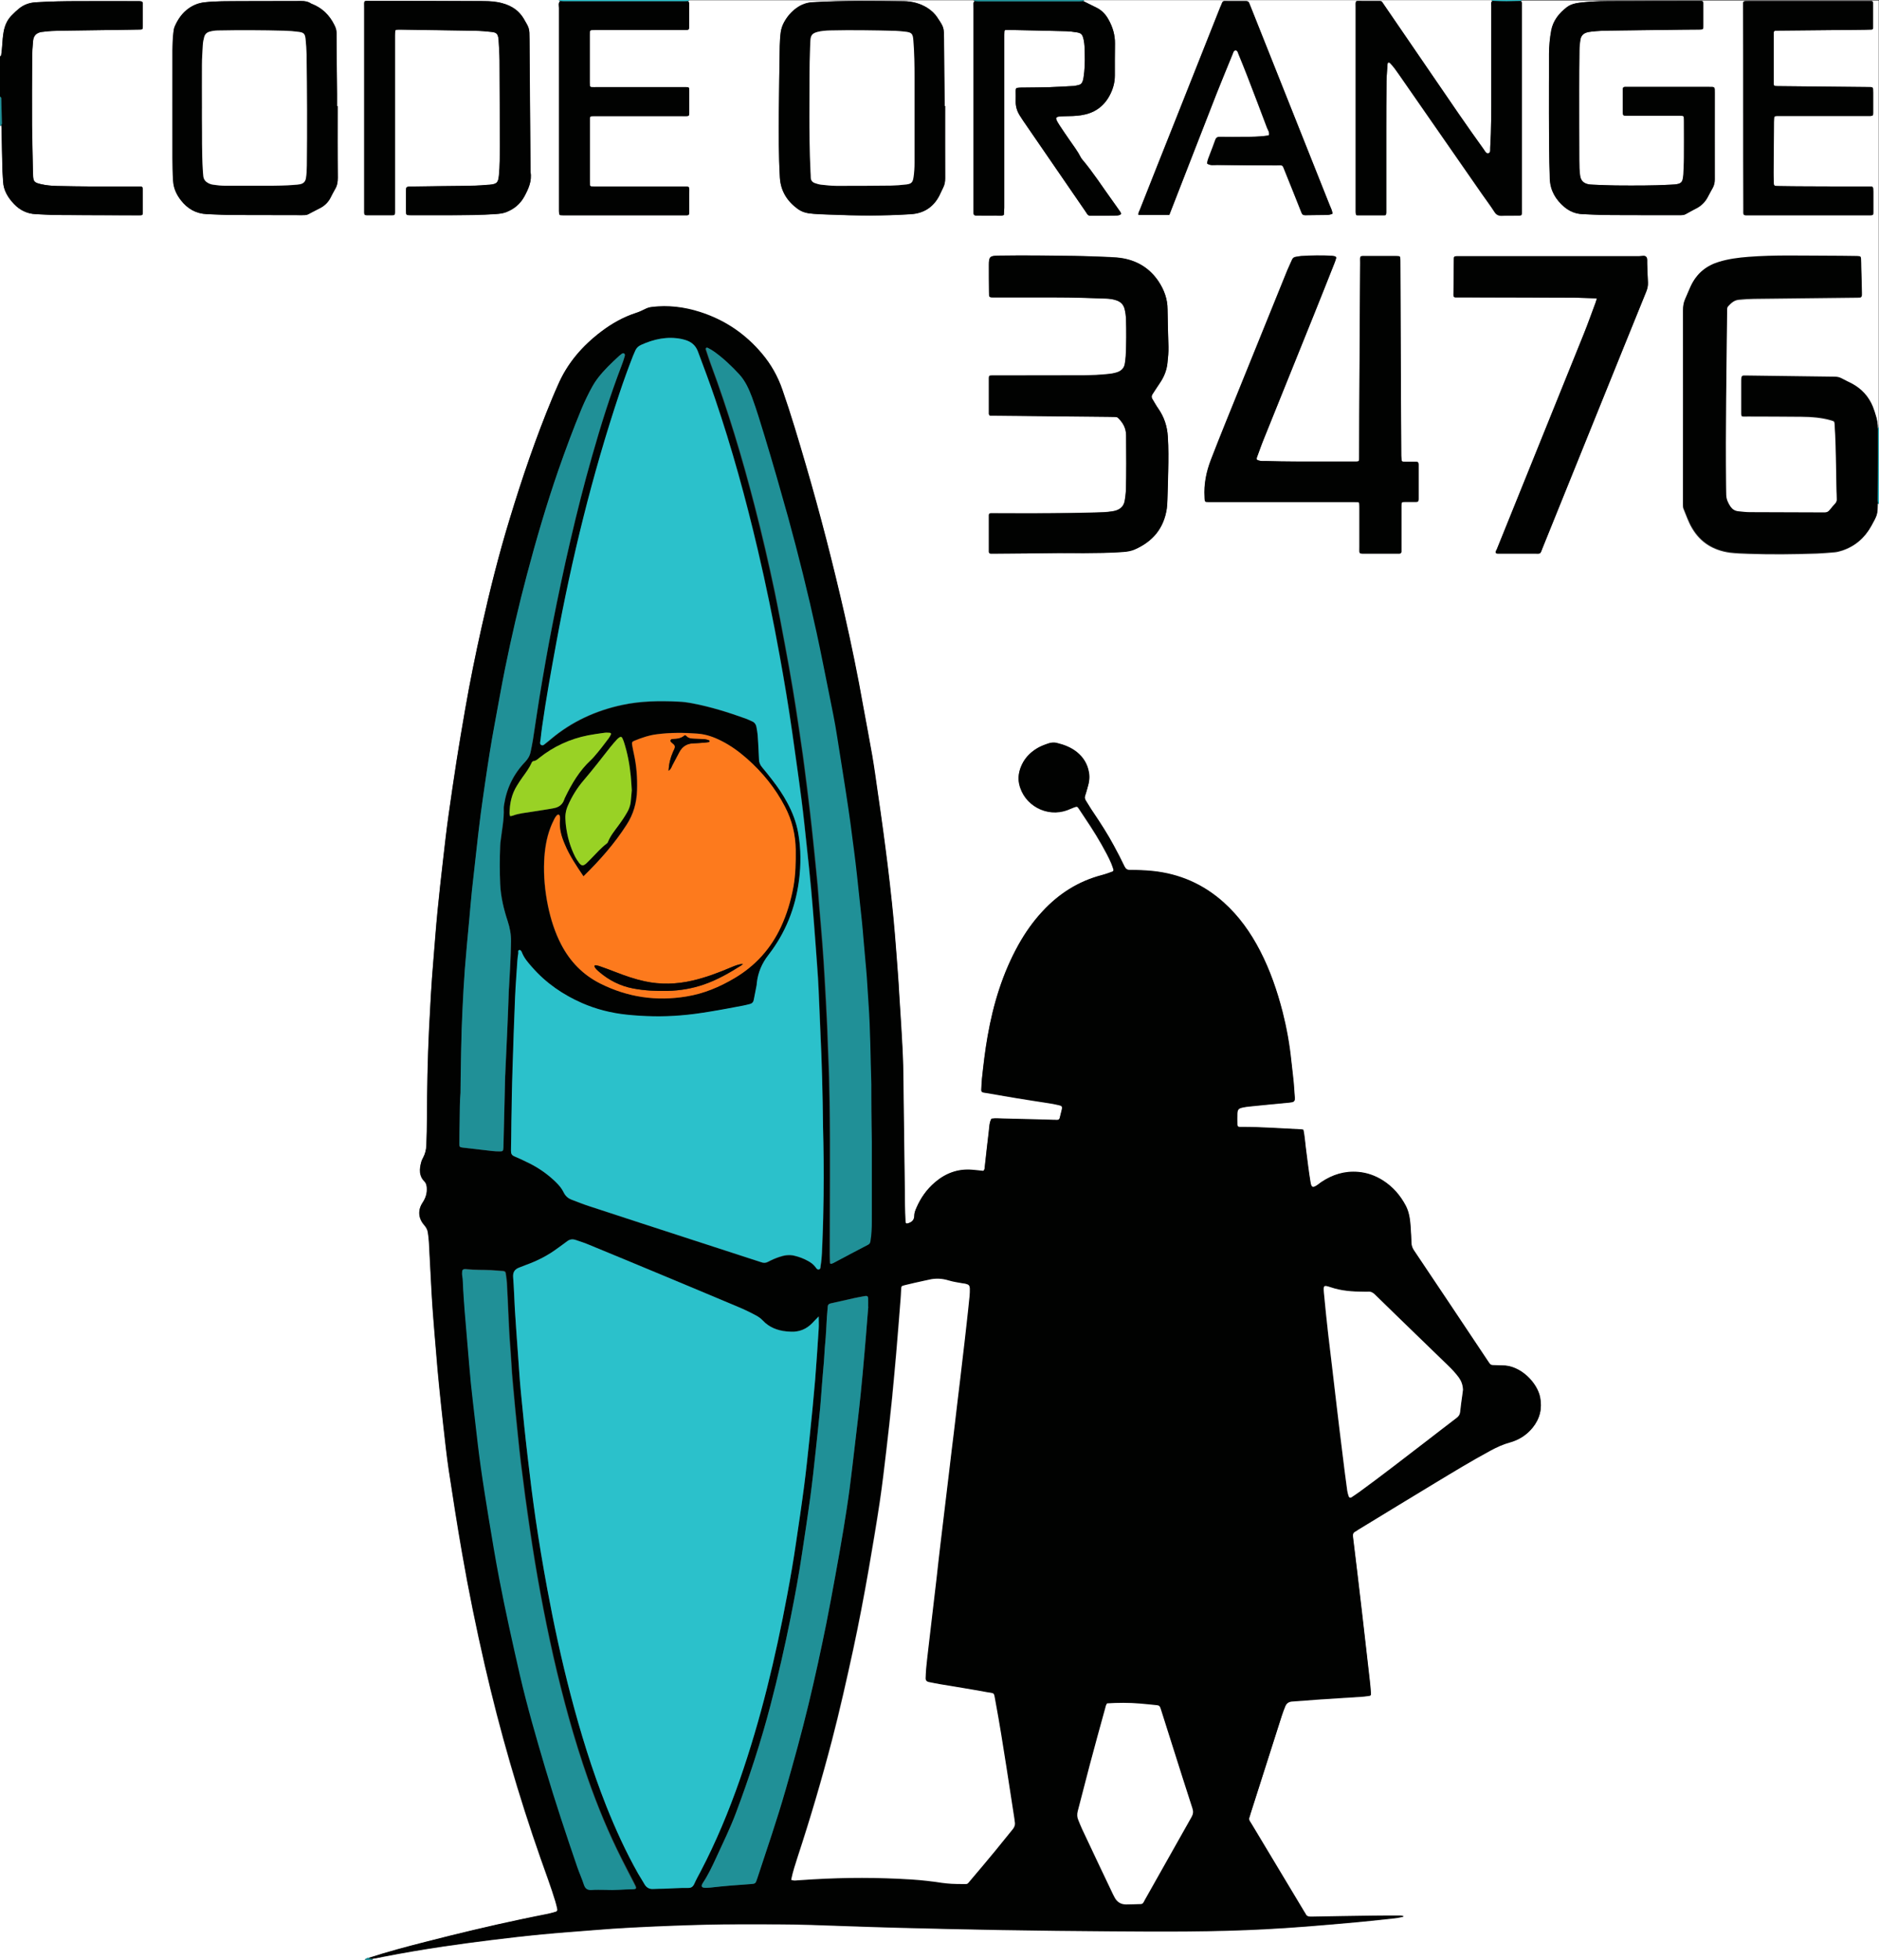 <?xml version="1.0" encoding="utf-8"?>
<!-- Generator: Adobe Illustrator 26.0.2, SVG Export Plug-In . SVG Version: 6.00 Build 0)  -->
<svg version="1.1" id="Layer_1" xmlns="http://www.w3.org/2000/svg" xmlns:xlink="http://www.w3.org/1999/xlink" x="0px" y="0px"
	 viewBox="0 0 1474.6 1537.7" style="enable-background:new 0 0 1474.6 1537.7;" xml:space="preserve">
<rect x="0" y="0" width="1474.6" height="1537.7" fill="#333333" stroke="none"/>
<style type="text/css">
	.st0{fill:#FFFFFF;}
	.st1{fill:#010201;}
	.st2{fill:#2BC1CB;}
	.st3{fill:#209097;}
	.st4{fill:#FD7A1D;}
	.st5{fill:#99D225;}
</style>
<g>
	<path class="st0" d="M1474.6,395.5c0,380.7,0,761.5,0,1142.2c-394,0-788,0-1182,0c-0.5-0.1-0.6-0.5-0.5-0.9
		c2.8-0.5,5.7-0.9,8.5-1.5c15.5-3,31.1-5.7,46.8-8c12.8-1.9,25.6-3.6,38.5-5.2c13.2-1.6,26.3-3.2,39.5-4.4
		c13.4-1.3,26.8-2.2,40.1-3.3c20.1-1.7,40.2-2.6,60.3-3.4c18.7-0.7,37.4-1.3,56.1-1.2c18.2,0,36.5-0.1,54.7,0.5
		c23.8,0.8,47.6,1.7,71.4,2.3c26,0.7,52.1,1.2,78.2,1.7c28.8,0.5,57.5,0.8,86.3,1c40,0.3,79.9,0.5,119.9-1.6
		c11.2-0.6,22.3-1.3,33.5-2.2c13.2-1,26.4-2.2,39.6-3.4c9.9-0.9,19.7-2,29.6-3.1c2.2-0.2,4.3-0.8,6.4-1.2c-1-0.5-2-0.7-2.9-0.7
		c-7,0-14.1,0-21.1,0.1c-16.3,0.2-32.6,0.5-48.9,0.8c-2,0-3.4-0.3-4.2-2.3c-0.2-0.6-0.6-1.1-1-1.6c-13.7-22.9-27.5-45.7-41.2-68.6
		c-0.5-0.8-1-1.6-1.5-2.4c-0.6-1-0.8-2-0.3-3.2c0.3-0.7,0.5-1.5,0.7-2.3c8.2-25.7,16.4-51.4,24.6-77.1c0.8-2.6,1.8-5.1,2.8-7.6
		c1-2.4,2.7-3.7,5.5-3.9c6.7-0.4,13.4-1,20.1-1.5c11.5-0.8,23-1.4,34.5-2.2c1.8-0.1,3.5-0.4,5.2-0.6c1.8-0.2,2-0.4,1.9-2
		c-0.2-3.3-0.6-6.7-0.9-10c-2-18.1-4.1-36.2-6.2-54.3c-2.3-19.5-4.5-39.1-7-58.6c-0.3-2.1,0.2-3.3,2.1-4.2c0.7-0.3,1.4-0.8,2-1.3
		c20.1-12.2,40.1-24.5,60.2-36.6c14.4-8.7,28.7-17.4,43.5-25.4c4.9-2.7,9.9-5,15.4-6.5c7.1-2,13.1-5.8,17.8-11.5
		c5.7-7,7.7-15,5.9-23.8c-2.2-11.3-15.3-25.2-29.8-25c-2.4,0-4.8-0.2-7.2-0.2c-1.3,0-2.1-0.5-2.8-1.5c-0.3-0.5-0.7-1.1-1.1-1.6
		c-19.4-29-38.7-57.9-58.1-86.9c-1.2-1.8-1.9-3.6-2-5.8c-0.1-4-0.3-8-0.6-12c-0.4-5.9-1-11.8-3.8-17.2c-4.3-8.3-10.3-15-18.1-20
		c-5.9-3.7-12.3-6.1-19.3-6.6c-10.6-0.9-20.2,2.1-29,8c-1.1,0.7-2,1.5-3.1,2.3c-3.7,2.6-4.6,1.8-5.3-2.1c-1.6-9-2.6-18-3.7-27.1
		c-0.6-4.7-0.9-9.5-1.9-14.2c-0.7-0.1-1.2-0.3-1.6-0.3c-15.5-0.7-31-1.9-46.5-1.9c-0.6,0-1.3,0-1.9,0c-1.1,0-1.8-0.5-1.8-1.7
		c0-3-0.1-6.1,0-9.1c0.1-2.6,1-3.8,3.5-4.4c2.3-0.6,4.7-0.9,7.1-1.1c8.9-0.9,17.8-1.8,26.7-2.6c9.3-0.9,7.9-0.2,7.4-9.2
		c-0.5-8-1.6-15.9-2.4-23.9c-1.4-12.9-3.6-25.6-6.8-38.2c-4.2-16.6-9.8-32.8-17.7-48c-7.4-14.3-16.6-27.3-28.7-38.1
		c-15.9-14.2-34.5-22.3-55.6-24.5c-5.9-0.6-11.8-0.8-17.7-0.8c-2.2,0-3.4-0.8-4.4-2.8c-2.7-5.5-5.5-10.8-8.3-16.2
		c-4.9-9-10.4-17.6-16.1-26.1c-2.1-3-3.9-6.2-5.9-9.3c-0.8-1.3-1.1-2.6-0.5-4.1c0.8-2.1,1.3-4.3,1.9-6.4c1.2-3.9,1.7-7.8,1-11.8
		c-1.2-6.4-4.4-11.6-9.3-15.7c-4.7-3.9-10.2-5.9-16-7.3c-2.1-0.5-4.2-0.4-6.2,0.3c-3,1-6.1,2-8.8,3.7c-6.3,3.7-10.9,8.8-13.4,15.7
		c-1.4,4-1.9,8-1,12.3c3.7,16.8,21.7,26.6,37.9,20.6c1.6-0.6,3.2-1.4,4.9-2c2.7-1,2.9-1,4.3,1.2c6.1,9.2,12.3,18.3,17.7,27.9
		c2.7,4.9,5.5,9.8,7.6,14.9c0.6,1.5,1.1,3,1.6,4.5c0.3,0.9-0.1,1.6-1,1.9c-2.7,0.9-5.4,1.9-8.2,2.7c-18.3,4.7-33.6,14.5-46.4,28.3
		c-7.4,8-13.7,16.9-19,26.4c-12.4,22.3-19.7,46.4-24.1,71.4c-2,11.2-3.3,22.5-4.5,33.7c-0.3,2.9-0.3,5.7-0.5,8.6
		c-0.1,1.1,0.5,1.8,1.6,2c0.8,0.2,1.6,0.3,2.4,0.4c16,2.8,32.1,5.5,48.2,7.9c3,0.4,6,1,8.9,1.7c2.2,0.5,2.6,1.2,2.1,3.4
		c-0.5,2.2-1.2,4.3-1.6,6.5c-0.3,1.4-1.1,1.8-2.4,1.8c-1.1,0-2.2,0-3.4-0.1c-12.9-0.3-25.9-0.7-38.8-1c-3-0.1-6.1-0.4-9.1,0.1
		c-1.6,3-1.6,6.5-2,9.8c-1.2,9.4-2.1,18.7-3.2,28.1c-0.1,1.1,0,2.2-1.3,3.1c-2.8-0.3-5.8-0.6-8.8-0.9c-11.1-0.9-20.8,2.7-29.1,9.9
		c-6.3,5.4-11,12-14.3,19.6c-0.9,2.1-1.8,4.2-1.8,6.4c0,3.5-2,5.2-5,6.1c-1.4,0.4-2,0-2-1.6c-0.2-4.3-0.3-8.6-0.4-12.9
		c-0.3-23.7-0.6-47.3-0.9-71c-0.3-17.1-0.1-34.2-1-51.3c-0.8-14.4-1.7-28.7-2.6-43.1c-0.3-4.8-0.5-9.6-0.9-14.4
		c-0.8-10.8-1.6-21.7-2.5-32.5c-0.7-8.1-1.5-16.2-2.3-24.4c-1.1-10-2.2-20-3.4-30c-1.1-8.7-2.2-17.4-3.4-26.2
		c-1.4-10.1-2.8-20.3-4.3-30.4c-1.4-9.8-2.8-19.6-4.4-29.4c-2.2-12.8-4.7-25.5-7-38.2c-4.3-24.4-9.3-48.6-14.8-72.8
		c-8.9-39.3-19-78.2-30.3-116.9c-5.8-19.8-11.6-39.5-18.4-59c-3.6-10.4-8.9-19.8-16-28.2c-13.1-15.6-29.3-26.5-48.7-32.7
		c-12.3-3.9-24.9-5.5-37.8-3.9c-1.8,0.2-3.4,0.7-5,1.5c-2.4,1.2-4.9,2.4-7.5,3.2c-9.8,3.2-18.7,8.2-26.9,14.4
		c-14.9,11.3-26.9,25-34.3,42.4c-1.4,3.2-2.9,6.4-4.2,9.7c-12.9,31.1-23.8,63-33.6,95.3c-8.5,27.8-15.5,56-21.9,84.4
		c-4.8,21.4-9.1,42.8-12.9,64.4c-2.3,13.5-4.7,27.1-6.8,40.7c-2.2,14.2-4.3,28.4-6.3,42.7c-1.6,11.4-2.9,22.8-4.2,34.3
		c-1.5,13.5-3.1,27-4.4,40.5c-1.3,13.1-2.2,26.1-3.3,39.2c-1.5,18-2.5,36.1-3.4,54.1c-1.1,23.2-1.5,46.4-1.6,69.6
		c0,7-0.3,14.1-0.5,21.1c-0.1,3.4-0.9,6.6-2.5,9.7c-0.6,1.1-1.2,2.3-1.5,3.5c-1.5,5.4-2,10.7,2.5,15.2c1.2,1.2,1.6,2.7,1.8,4.4
		c0.4,4.5-0.7,8.4-3.2,12.2c-4,6-3.4,12.3,1.2,17.6c1.5,1.8,2.6,3.6,2.9,5.9c0.3,2.4,0.7,4.8,0.8,7.1c0.7,13.3,1.4,26.5,2.1,39.8
		c0.3,5.6,0.7,11.2,1.1,16.8c0.8,10.2,1.6,20.4,2.5,30.6c0.7,8.6,1.4,17.2,2.3,25.8c1.1,10.7,2.2,21.3,3.4,32
		c1.3,11.4,2.5,22.9,4.2,34.3c3.3,21.8,6.7,43.6,10.5,65.3c5.1,29.4,11.1,58.7,17.8,87.8c11.8,51.4,26.4,102,43.9,151.8
		c3.9,11.2,8.1,22.2,11.5,33.5c0.6,2,1.1,4,1.5,6c0.2,1.1-0.1,1.9-1.3,2.2c-2,0.5-4,1.1-6,1.6c-7,1.5-14.1,2.8-21.1,4.3
		c-25.2,5.3-50.2,11.3-75,17.7c-15,3.9-30,7.8-44.7,12.6c-1-0.2-1.7,0.4-2.5,0.8c-0.5,0.2-0.4,0.6-0.1,1c-95.6,0-191.2,0-286.9,0
		C0,1058.1,0,578.5,0,98.9c0.4-0.2,0.7-0.4,1.1-0.6c0.1,1,0.2,1.9,0.2,2.9c0.2,11,0.4,22.1,0.7,33.1c0.1,2.7,0.4,5.4,0.5,8.1
		c0.4,7.1,3.9,12.8,8.6,17.7c4.6,4.8,10.2,7.6,17,7.9c5.9,0.3,11.8,0.7,17.7,0.7c18.9,0.1,37.7,0.1,56.6,0.2c2.6,0,5.1,0.1,7.7,0
		c1.6,0,2-0.4,2-2c0-6.2,0-12.5,0-18.7c0-1.1-0.5-1.8-1.7-1.9c-1.3-0.1-2.6,0-3.8,0c-11.2,0-22.4,0.1-33.6,0
		c-9.4-0.1-18.9-0.2-28.3-0.4c-4.3-0.1-8.6-0.5-12.8-1.5c-5.1-1.2-5.7-2.1-5.9-7.1c0-1-0.1-1.9-0.1-2.9c-0.2-12-0.6-24-0.7-36
		c-0.1-17.8,0-35.5,0.1-53.3c0-4.3,0.3-8.6,0.7-12.9c0.4-4.2,2.5-6.3,6.5-7.1c0.6-0.1,1.3-0.1,1.9-0.2c4.3-0.6,8.6-0.7,12.9-0.8
		c14.2-0.2,28.5-0.4,42.7-0.6c6.6-0.1,13.1-0.1,19.7-0.3c2.2,0,2.4-0.3,2.4-2.5c0-5.8,0-11.5,0-17.3c0-0.5,0.1-1-0.1-1.4
		c-0.2-0.4-0.6-0.8-0.9-0.9c-0.9-0.2-1.9-0.2-2.9-0.2c-15.5,0-31,0-46.5,0c-11.2,0-22.4,0.2-33.6,0.9c-5,0.3-9.4,1.9-13.2,5
		c-2,1.6-3.8,3.4-5.6,5.2c-3.6,3.6-5.6,8.1-6.4,13.1c-0.6,3.5-0.9,7-1.1,10.5C1.6,38,1.3,40.4,1,42.8C1,43.4,0.8,44,0,44.2
		C0,29.4,0,14.7,0,0c146.1,0,292.3,0,438.4,0c0.4,0.3,0.7,0.6,1.1,0.9c-1.5,1.6-0.8,3.6-0.8,5.5c0,52.3,0,104.6,0,156.9
		c0,0.8,0,1.6,0,2.4c0.1,3.3,0.1,3.3,3.1,3.3c0.6,0,1.3,0,1.9,0c30.7,0,61.4,0,92.1,0c1.1,0,2.2,0,3.4,0c1.2,0,1.7-0.7,1.7-1.8
		c0-5.1,0-10.2,0-15.3c0-5.8,0.7-5.4-5.3-5.4c-22.4,0-44.7,0-67.1,0c-1.4,0-2.9,0-4.3-0.1c-0.6,0-1.2-0.4-1.2-1.2
		c0-1.3-0.1-2.6-0.1-3.8c0-15,0-30.1,0-45.1c0-5.6-0.7-5.1,5.2-5.1c22.4,0,44.7,0,67.1,0c1.3,0,2.6,0,3.8,0c1.5-0.1,1.9-0.5,1.9-2.1
		c0-6.1,0-12.2,0-18.2c0-2.2-0.2-2.3-2.6-2.4c-1.1,0-2.2,0-3.4,0c-22.2,0-44.4,0-66.6,0c-1.3,0-2.6,0-3.8,0c-0.9,0-1.5-0.4-1.6-1.4
		c0-0.8,0-1.6-0.1-2.4c0-12.3,0-24.6,0-36.9c0-4.2-0.1-4.2,4.2-4.2c22.7,0,45.4,0,68.1,0c1.3,0,2.6,0,3.8,0c1.5-0.1,1.9-0.5,1.9-2.1
		c0-6.2,0-12.5,0-18.7c0-0.7-0.3-1.2-0.8-1.7c0.4-0.3,0.7-0.6,1.1-0.9c74.2,0,148.4,0,222.6,0c0.6,0.1,0.9,0.4,1,1
		c-1.4,1.5-0.7,3.4-0.7,5c0,52.5,0,104.9,0,157.4c0,0.2,0,0.3,0,0.5c0,5.5-0.4,5,4.8,5c4.3,0,8.6,0.1,12.9,0c2,0,4.1,0.6,6.1-0.5
		c0.1-1.9,0.3-3.8,0.3-5.7c0-44.6,0-89.3,0-133.9c0-1.4,0-2.9,0.1-4.3c0-0.7,0.5-1.2,1.2-1.2c0.8,0,1.6-0.1,2.4,0
		c15,0.3,30,0.6,45.1,1c2.5,0.1,5.1,0.4,7.6,0.8c4.1,0.6,4.9,1.5,5.9,5.7c0.9,3.8,0.9,7.6,0.9,11.5c0.1,6.2,0,12.5-1,18.6
		c-1,5.8-2.8,5.4-6.5,6.2c-0.6,0.1-1.3,0.2-1.9,0.2c-6.1,0.3-12.1,0.7-18.2,0.9c-6.9,0.2-13.7,0.2-20.6,0.3c-1.1,0-2.2,0-3.4,0.1
		c-2.3,0.1-2.5,0.3-2.6,2.5c0,2.7,0.1,5.4,0,8.2c-0.1,4.2,1.1,7.9,3.3,11.3c0.9,1.4,1.7,2.7,2.6,4c16.2,23.6,32.4,47.2,48.6,70.7
		c0.5,0.8,1.1,1.6,1.6,2.4c0.7,1,1.6,1.4,2.8,1.4c6.6-0.1,13.1-0.1,19.7-0.2c1.4,0,2.9,0,4-1.1c0.1-0.9-0.3-1.5-0.8-2.2
		c-2-2.7-3.9-5.5-5.8-8.2c-7.9-10.9-15.1-22.2-23.8-32.5c-0.4-0.5-0.8-1-1.1-1.6c-2.5-4.9-5.8-9.2-8.9-13.7
		c-2.6-3.8-5.3-7.6-7.8-11.5c-4.1-6.4-3.8-6.9,3.6-7.1c4.5-0.1,9-0.1,13.4-0.8c9.8-1.5,17.2-6.3,22.1-15.1c2.8-5,4.3-10.3,4.3-16
		c0-8.3-0.1-16.6,0.1-25c0.1-6.9-1.8-13.2-5.2-19.2c-2.2-3.9-5.1-6.9-9.1-9c-3.4-1.7-6.9-3.4-10.3-5.1c-0.1-0.4,0.1-0.7,0.5-0.9
		c106.5,0,213,0,319.5,0c0.2,0.2,0.5,0.5,0.7,0.7c-1.4,1.3-0.8,3-0.8,4.5c0,22.4,0,44.8,0,67.2c0,14.6,0.1,29.1-0.8,43.6
		c-0.1,1.5,0.4,3.8-1.2,4.4c-2,0.7-2.9-1.6-3.8-2.9c-6.6-9.3-13.2-18.5-19.6-27.8c-15.9-23-31.6-46.1-47.4-69.2
		c-3.7-5.4-7.4-10.9-11.1-16.2c-2.6-3.7-1.5-3.3-6.1-3.3c-3.7,0-7.4,0-11,0c-6.2,0.1-5.4-0.8-5.4,5.2c0,52.5,0,104.9,0,157.4
		c0,1,0,1.9,0,2.9c0.1,2.4,0.2,2.5,2.4,2.5c3.8,0,7.7,0,11.5,0c2.7,0,5.4,0,8.2,0c1.6,0,1.9-0.4,1.9-2c0-1.3,0-2.6,0-3.8
		c0-20,0-40,0-60c0-13.1,0.1-26.2,0.2-39.3c0.1-4.5,0.5-8.9,0.8-13.4c0-0.7,0.2-1.3,0.9-1.4c0.4-0.1,0.9,0.3,1.2,0.6
		c2.6,2.6,4.7,5.7,6.8,8.7c21.7,31.2,43.4,62.5,65.1,93.7c3.3,4.7,6.8,9.3,9.9,14.2c1.5,2.3,3.3,3.1,5.9,3c3.3-0.2,6.7,0,10.1-0.1
		c6.3-0.1,5.5,0.8,5.5-5.7c0-52.3,0-104.6,0-156.9c0-1.3,0-2.6,0-3.8c0-0.7-0.3-1.2-0.8-1.7c0.3-0.3,0.6-0.5,0.8-0.8
		c93.4,0,186.8,0,280.1,0c0,111.7,0,223.3,0,335c-0.3,0.3-0.5,0.5-0.8,0.8c0-5.9-1.9-11.3-4.1-16.6c-3.3-8-8.7-14.1-16.4-18.1
		c-2.7-1.4-5.5-2.7-8.1-4.1c-1.7-1-3.5-1.3-5.5-1.3c-23-0.3-46-0.6-69-0.9c-0.8,0-1.6,0-2.4,0c-0.9,0-1.5,0.4-1.6,1.4
		c-0.1,1.1-0.1,2.2-0.1,3.4c0,7.2,0,14.4,0,21.6c0,6.2-0.5,5.3,5.4,5.3c13.9,0.1,27.8,0,41.7,0.2c8,0.1,16,0.6,23.7,2.9
		c2.1,0.6,2.4,0.8,2.5,2.9c0.3,5.7,0.7,11.5,0.8,17.2c0.3,10.1,0.4,20.1,0.6,30.2c0.1,3.8,0.2,7.7,0.3,11.5c0.1,1.4-0.3,2.5-1.2,3.5
		c-1.6,1.8-3.2,3.6-4.7,5.5c-1.1,1.4-2.4,1.8-4.1,1.8c-19.5-0.1-39-0.1-58.5-0.2c-3,0-6.1-0.4-9.1-0.7c-2.5-0.2-4.5-1.5-6-3.6
		c-2-2.8-3.3-5.8-3.4-9.3c-0.1-2.1-0.1-4.2-0.1-6.2c-0.4-46.1,0.3-92.1,0.8-138.2c0-0.6,0-1.3,0.1-1.9c0.1-0.6,0.2-1.3,0.6-1.7
		c2.4-2.6,4.7-5.1,8.7-5.5c4-0.4,8-0.6,12-0.7c26.5-0.3,53.1-0.6,79.6-0.9c1.1,0,2.2,0,3.4-0.1c1,0,1.4-0.6,1.4-1.5
		c0-0.6,0-1.3,0-1.9c-0.2-6.7-0.3-13.4-0.5-20.1c-0.1-2.2-0.1-4.5-0.2-6.7c-0.1-1.5-0.4-1.8-2.1-1.9c-0.8,0-1.6-0.1-2.4-0.1
		c-7.4-0.1-14.7-0.2-22.1-0.2c-20.6,0-41.2-0.7-61.8,0.9c-7.8,0.6-15.6,1.6-23.1,3.9c-9.9,2.9-17.2,8.9-21.7,18.3
		c-1.6,3.5-3,7.1-4.6,10.5c-1.3,2.8-1.7,5.7-1.7,8.8c0.1,46.7,0,93.4,0,140.1c0,4,0,8,0,12c0,1.3-0.1,2.6,0.5,3.8
		c2.1,5,3.8,10.2,6.6,14.9c6.7,11.4,16.8,17.5,29.8,19.3c4.9,0.6,9.9,0.7,14.8,0.9c17.7,0.6,35.5,0.4,53.2-0.2
		c4.8-0.2,9.6-0.6,14.3-1c2-0.2,4.1-0.8,6-1.4c10-3.4,17.4-9.9,22.5-19.1c4.8-8.7,4.8-8.7,5-17.6
		C1474,394.9,1474.3,395.2,1474.6,395.5z M986.3,360.6c-0.2-1.1,0.1-2,0.4-2.9c1.6-4.2,3-8.4,4.7-12.6
		c13.1-32.6,26.3-65.1,39.4-97.7c5.5-13.6,10.9-27.3,16.3-40.9c0.5-1.3,1-2.7,1.4-4.1c0.2-0.7-0.3-1.2-0.9-1.4
		c-0.8-0.2-1.6-0.3-2.4-0.4c-8.1-0.5-16.3-0.3-24.4,0.2c-1.3,0.1-2.5,0.5-3.8,0.6c-1.6,0.2-2.6,1-3.2,2.5c-1.2,2.8-2.5,5.5-3.7,8.3
		c-12.2,30-24.4,60.1-36.5,90.1c-7.8,19.4-15.8,38.7-23.3,58.2c-3.7,9.6-5.7,19.3-5,29.5c0,0.2,0,0.3,0,0.5c0.1,3.2,0.1,3.2,3.2,3.2
		c1.1,0,2.2,0,3.4,0c36.4,0,72.9,0,109.3,0c1.4,0,2.9,0,4.3,0.1c0.7,0,1.2,0.5,1.2,1.2c0.1,1.3,0.1,2.6,0.1,3.8
		c0,10.1,0,20.1,0,30.2c0,1.3,0,2.6,0,3.8c0,0.7,0.5,1.2,1.2,1.3c0.6,0.1,1.3,0.1,1.9,0.1c9,0,17.9,0,26.9,0c0.5,0,1,0,1.4,0
		c0.9-0.1,1.5-0.5,1.5-1.5c0-1.1,0-2.2,0-3.4c0-8.6,0-17.3,0-25.9c0-2.2,0-4.5,0-6.7c0-2.8,0.3-3,2.9-3.1c2.9,0,5.8,0,8.6,0
		c1.6,0,1.9-0.4,2-2c0-9.1,0-18.2,0-27.3c0-1.8-0.4-2.1-2.4-2.1c-2.6,0-5.1,0-7.7,0c-3.2,0-3.2-0.1-3.4-3.1
		c-0.1-1.1-0.1-2.2-0.1-3.4c-0.1-18.4-0.2-36.8-0.3-55.2c-0.1-31.7-0.2-63.3-0.4-95c0-1.1,0-2.2-0.1-3.4c0-0.7-0.5-1.2-1.2-1.2
		c-1.1-0.1-2.2-0.1-3.3-0.1c-7.2,0-14.4,0-21.6,0c-6.1,0-5.3-0.6-5.3,5.4c-0.3,39.7-0.5,79.3-0.7,119c-0.1,11.5-0.1,23-0.1,34.5
		c0,2-0.3,2.2-2.1,2.3c-0.8,0-1.6,0-2.4,0c-14.7,0-29.4,0-44.1,0c-8.5,0-16.9-0.2-25.4-0.4C990.5,361.8,988.3,361.8,986.3,360.6z
		 M829.9,433.9C829.9,433.9,829.9,433.9,829.9,433.9c6.7-0.1,13.4,0,20.1-0.1c10.4-0.1,20.8-0.1,31.2-0.9c3.2-0.3,6.4-0.8,9.3-2
		c14.1-6.1,22.8-16.6,25.1-32c0.4-2.4,0.5-4.8,0.5-7.2c0.2-7.4,0.5-14.7,0.6-22.1c0.2-9.1,0.3-18.2-0.3-27.3
		c-0.5-8.1-2.9-15.3-7.5-21.9c-1.7-2.3-3-4.9-4.5-7.3c-0.9-1.4-0.9-2.7,0-4c2-2.9,3.8-5.9,5.8-8.8c3.2-4.7,5.3-9.8,5.9-15.5
		c0.5-4.3,0.9-8.6,0.8-12.9c-0.2-9.8-0.6-19.5-0.7-29.3c0-8.1-2.7-15.4-7.1-22c-6.6-9.8-15.8-15.7-27.3-17.9
		c-3.6-0.7-7.3-0.9-11-1.1c-9.3-0.4-18.5-0.7-27.8-0.9c-20-0.3-40-0.5-60-0.2c-6.1,0.1-7,1-7,7c-0.1,7.2,0.1,14.4,0.1,21.6
		c0,4.2-0.2,4.1,4.3,4.1c16.1,0,32.3,0,48.4,0c13,0,25.9,0.4,38.8,0.9c2.9,0.1,5.7,0.5,8.5,1.4c3.5,1.2,5.6,3.5,6.5,7.1
		c0.5,2.3,0.9,4.7,1,7.1c0.4,9.9,0.3,19.8-0.2,29.7c-0.1,1.8-0.4,3.5-0.6,5.2c-0.4,4-2.8,6.4-6.5,7.5c-2.3,0.7-4.7,1.1-7,1.3
		c-6.2,0.6-12.4,0.9-18.7,1c-22.9,0-45.7,0.1-68.6,0.1c-1.3,0-2.6,0-3.8,0c-2,0.1-2.2,0.2-2.2,2.2c0,9,0,17.9,0,26.9
		c0,0.3,0,0.6,0,1c0.1,0.9,0.6,1.4,1.5,1.4c1,0,1.9,0,2.9,0c29.7,0.3,59.5,0.6,89.2,0.9c1.9,0,3.8,0.1,5.8,0.1
		c0.8,0,1.5,0.3,2.1,0.9c3.8,3.7,6.1,7.9,6.2,13.5c0.1,14.7,0.3,29.4-0.2,44.1c-0.1,2.2-0.5,4.4-0.8,6.7c-0.6,4.8-3.5,7.4-7.9,8.5
		c-0.9,0.2-1.9,0.4-2.8,0.5c-4,0.6-8,0.7-12,0.8c-26.1,0.8-52.1,0.7-78.2,0.6c-1.4,0-2.9,0-4.3,0c-0.9,0-1.5,0.4-1.5,1.4
		c0,9.6,0,19.2,0,28.8c0,0.9,0.6,1.4,1.5,1.4c1,0,1.9,0,2.9,0C797,434.3,813.4,434.1,829.9,433.9z M1253.2,234.1
		c-0.5,1.6-0.7,2.5-1.1,3.4c-3.1,8.2-6,16.5-9.3,24.7c-22.7,56.3-45.5,112.5-68.2,168.8c-0.4,0.9-1.4,1.9-0.6,3
		c0.9,0.5,1.9,0.3,2.8,0.3c8.8,0,17.6,0.1,26.4,0c6.6,0,5.1,0.9,7.5-4.9c15.2-37.6,30.4-75.2,45.6-112.8
		c11.9-29.3,23.7-58.6,35.6-87.9c0.9-2.3,1.4-4.5,1.3-7c-0.3-4.9-0.4-9.9-0.6-14.9c-0.1-1.7,0.3-3.9-0.6-5.1
		c-1.1-1.6-3.5-0.7-5.4-0.7c-46.7,0-93.4,0-140,0c-1.1,0-2.2,0-3.4,0c-2,0.1-2.3,0.3-2.3,2.2c-0.1,9.4-0.2,18.9-0.3,28.3
		c0,1.1,0.4,1.8,1.6,1.8c1.4,0,2.9,0,4.3,0c29.6,0.1,59.1,0.1,88.7,0.2C1241.1,233.6,1246.8,233.9,1253.2,234.1z M319.1,146.9
		c-0.6,0.9-0.4,1.9-0.4,2.8c0,5.1,0,10.2,0,15.4c0,0.8,0,1.6,0.1,2.4c0,0.7,0.4,1.2,1.2,1.3c1.1,0.1,2.2,0.1,3.3,0.1
		c10.4,0,20.8,0,31.2,0c11.5,0,23-0.1,34.5-0.9c2.7-0.2,5.4-0.5,8-1.4c6.4-2.4,11.3-6.5,14.6-12.5c3.2-6,6-12,4.8-19.1
		c-0.3-34.7-0.5-69.4-0.8-104.1c-0.1-8.7-0.1-8.6-4.5-16.1c-4.6-7.8-11.7-11.4-20.3-13c-4.7-0.9-9.5-0.8-14.3-0.9
		c-28.5-0.1-56.9-0.1-85.4-0.1c-6,0-5.2-0.7-5.2,5.4c0,52.5,0,104.9,0,157.4c0,1.1,0,2.2,0,3.4c0.1,1.6,0.4,1.9,2.1,1.9
		c6.6,0,13.1,0,19.7,0c2.1,0,2.2-0.2,2.3-2.2c0-1.3,0-2.6,0-3.8c0-30.2,0-60.5,0-90.7c0-14.7,0-29.4,0-44.1c0-1.3,0-2.6,0.2-3.8
		c0-0.4,0.5-0.9,0.9-0.9c1.1-0.1,2.2-0.1,3.3-0.1c19.8,0.3,39.6,0.6,59.4,0.9c4,0.1,8,0.4,11.9,0.9c4.1,0.4,5.1,1.6,5.6,5.7
		c0.1,0.5,0.1,1,0.1,1.4c0.2,5.1,0.6,10.2,0.7,15.3c0.1,22.4,0.2,44.8,0.2,67.2c0,7.7,0,15.4-0.7,23c-0.6,5.7-1.5,6.7-7.4,7.3
		c-0.6,0.1-1.3,0.1-1.9,0.1c-6.1,0.6-12.1,0.7-18.2,0.8c-13.4,0.2-26.8,0.3-40.3,0.5C322.2,146.4,320.6,146.2,319.1,146.9z
		 M1215.6,88.6c0,17.3,0,34.5,0.8,51.8c0.4,9.1,4.6,16.1,11.3,21.9c4.1,3.5,9,5.5,14.4,5.7c6.2,0.3,12.5,0.7,18.7,0.7
		c11.2,0.1,22.4,0.1,33.6,0.1c8,0,16,0,24,0c1.6,0,3.1,0,4.6-0.8c2.9-1.7,5.9-3.2,8.9-4.8c3.6-2,6.4-4.8,8.3-8.4
		c1.3-2.4,2.5-4.8,3.9-7.2c1.2-2.1,1.7-4.4,1.7-6.8c-0.1-22.7,0-45.4,0-68.1c0-4.7,0.2-4.5-4.4-4.5c-21.3,0-42.5,0-63.8,0
		c-0.8,0-1.6,0-2.4,0c-1,0-1.4,0.7-1.5,1.5c-0.1,1.8,0,3.5,0,5.3c0,4.5,0,9,0,13.4c0,2.1,0.3,2.4,2.6,2.4c1.1,0,2.2,0,3.4,0
		c12.3,0,24.6,0,36.9,0c1.3,0,2.6,0,3.8,0.1c0.7,0,1.2,0.5,1.2,1.2c0.1,1.1,0.1,2.2,0.1,3.4c0,9.4,0.1,18.9,0,28.3
		c0,4.5-0.3,8.9-0.5,13.4c-0.1,1.3-0.3,2.5-0.6,3.8c-0.4,1.7-1.5,2.7-3.2,3.2c-2,0.6-4.1,0.6-6.2,0.7c-14.2,0.8-28.4,0.7-42.7,0.6
		c-6.1,0-12.1-0.3-18.2-0.6c-1.4-0.1-2.9-0.2-4.3-0.5c-3.2-0.8-5.2-2.8-5.8-6.2c-0.7-4.1-0.7-8.3-0.7-12.4
		c-0.1-18.5-0.1-37.1-0.1-55.6c0-10.2,0.1-20.5,0.2-30.7c0-2.9,0.3-5.7,0.8-8.6c0.5-2.8,2.2-4.6,4.9-5.4c1.2-0.4,2.5-0.5,3.8-0.7
		c4.8-0.6,9.6-0.7,14.4-0.8c18.9-0.2,37.7-0.4,56.6-0.7c4.5-0.1,8.9-0.1,13.4-0.1c3.6,0,3.3-0.3,3.3-3.6c0-5.1,0-10.2,0-15.4
		c0-0.6,0-1.3,0-1.9c0-1.2-0.7-1.7-1.8-1.6c-0.8,0-1.6,0-2.4,0c-21.1,0-42.2,0-63.3,0.1c-8.9,0-17.9,0-26.8,1c-4.5,0.5-9,1-12.7,3.8
		c-6.1,4.7-10.8,10.4-12.3,18.3c-1.2,6.1-1.7,12.4-1.7,18.6C1215.6,57.9,1215.6,73.3,1215.6,88.6z M741.7,83.2c-0.1,0-0.2,0-0.3,0
		c-0.2-17.4-0.4-34.8-0.5-52.3c-0.1-9.3,0-9.3-5.1-16.9c-2.2-3.3-4.9-5.8-8.2-7.9C722,2.7,715.9,1.1,709.4,1
		c-23.8-0.2-47.6-0.6-71.4,0.8c-4.6,0.3-8.7,1.7-12.5,4.3c-4.3,3-7.6,6.8-10.1,11.4c-1.3,2.4-2.2,4.9-2.6,7.7
		c-0.5,3.7-0.7,7.3-0.8,11c-0.3,17.3-0.6,34.5-0.7,51.8c-0.1,17.1-0.2,34.2,0.8,51.3c0.6,10.5,5.6,18.5,13.9,24.6
		c2.6,1.9,5.5,3,8.8,3.5c5.2,0.7,10.5,0.8,15.8,1c21.4,0.9,42.8,1.1,64.2-0.3c10-0.6,17.5-5.4,22.3-14.3c1.1-2.1,2-4.4,3.1-6.5
		c1.2-2.3,1.6-4.7,1.6-7.4C741.6,121,741.7,102.1,741.7,83.2z M265,83.3c-0.1,0-0.2,0-0.4,0c0-3.2,0-6.4,0-9.6
		c-0.2-16-0.4-32-0.4-48c0-2.3-0.7-4.3-1.8-6.3c-3.8-7.6-9.5-13.2-17.4-16.3c-0.3-0.1-0.6-0.2-0.9-0.4c-2.4-1.6-4.9-2-7.7-1.9
		c-16.1,0.1-32.3,0-48.4,0.1c-9.1,0-18.2-0.1-27.3,0.9c-4.6,0.5-8.6,2.1-12.4,4.7c-5.2,3.6-8.5,8.5-11,14.2c-0.7,1.6-1,3.4-1.1,5.1
		c-0.5,4.6-0.7,9.2-0.7,13.9c0,28.1-0.1,56.3,0,84.4c0,5.9,0.2,11.8,0.5,17.7c0.4,5.9,2.6,10.8,6.1,15.3
		c5.2,6.7,11.8,10.5,20.4,10.9c7.8,0.4,15.6,0.7,23.5,0.7c17.1,0,34.2,0.1,51.3,0.1c1.6,0,3.1,0.1,4.7-0.7c3.2-1.8,6.5-3.3,9.8-5.1
		c3.3-1.8,5.9-4.4,7.6-7.7c1.2-2.3,2.3-4.6,3.6-6.8c1.7-2.8,2.2-5.8,2.2-9.1C264.9,120.7,265,102,265,83.3z M1368.1,84.7
		c0,26.4,0,52.8,0,79.2c0,5.6-0.7,5,5.2,5c30.5,0,61.1,0,91.6,0c1,0,1.9,0,2.9,0c2-0.1,2.2-0.2,2.2-2.2c0-5.4,0-10.9,0-16.3
		c0-4.4,0-4.1-4.3-4.1c-16.1,0-32.3,0-48.4-0.1c-6.9,0-13.7-0.1-20.6-0.2c-5.2-0.1-4.8,0.4-4.9-5.1c0-1.9-0.1-3.8-0.1-5.8
		c0.1-12.3,0.2-24.6,0.3-36.9c0-1.6,0-3.2,0.1-4.8c0.1-2,0.3-2.3,2.1-2.4c1.3,0,2.6,0,3.8,0c22.1,0,44.1,0,66.2,0c1.1,0,2.2,0,3.4,0
		c1.9-0.1,2.3-0.4,2.3-2.2c0-5.4,0-10.9,0-16.3c0-4.5-0.1-4.1-4.2-4.2c-23-0.2-46-0.5-69.1-0.7c-1.1,0-2.2,0-3.4-0.1
		c-0.9-0.1-1.4-0.6-1.4-1.5c0-0.3,0-0.6,0-1c0-12.8,0-25.6,0-38.4c0-0.3,0-0.6,0-1c0.1-0.9,0.5-1.5,1.5-1.5c1.3,0,2.6-0.1,3.8-0.1
		c20.5-0.2,40.9-0.4,61.4-0.6c3.4,0,6.7-0.1,10.1-0.2c0.7,0,1.2-0.4,1.2-1.2c0-6.6,0-13.1,0-19.7c0-0.9-0.4-1.5-1.4-1.5
		c-0.8,0-1.6,0-2.4,0c-31.3,0-62.7,0-94,0c-4.5,0-4.1-0.1-4.1,4.2C1368.1,31.6,1368.1,58.1,1368.1,84.7z M995.8,106.2
		c-0.7,0.1-1.5,0.3-2.3,0.4c-5.6,0.7-11.2,0.8-16.8,0.8c-6.4,0-12.8,0.1-19.2,0c-2.1,0-3.2,0.5-3.9,2.5c-1.3,3.8-2.8,7.5-4.2,11.2
		c-0.9,2.4-2,4.7-2.2,7.2c2.4,1.8,5.2,1.1,7.8,1.2c15.5,0.2,31,0.2,46.5,0.3c5.5,0,4.6-0.9,6.8,4.6c4.4,10.8,8.7,21.6,13,32.5
		c0.5,1.4,1.2,2,2.8,2c5.4-0.1,10.9-0.1,16.3-0.2c1.7,0,3.5-0.2,5.2-1c-0.2-2.5-1.4-4.6-2.3-6.8c-20.7-52.1-41.4-104.2-62.2-156.2
		c-0.3-0.7-0.6-1.5-0.9-2.2c-0.5-1.2-1.3-1.6-2.6-1.6c-4.8,0-9.6,0-14.4,0c-4,0-3.5-0.5-5.1,3.5c-0.2,0.4-0.4,0.9-0.6,1.3
		c-11.7,29.4-23.3,58.8-35,88.2c-9.4,23.6-18.8,47.2-28.1,70.8c-0.5,1.3-1.4,2.5-1,4c8.1,0,16,0,24.1,0c0.8-2,1.6-4,2.3-5.9
		c11.5-29.6,23-59.2,34.6-88.8c4.1-10.6,8.5-21,12.8-31.5c0.5-1.2,0.8-3.1,2.6-2.9c1.4,0.2,1.6,1.8,2.1,3c2.3,5.6,4.6,11.2,6.8,16.9
		c5.3,13.7,10.5,27.4,15.7,41.2C995.2,102.3,996.4,104,995.8,106.2z"/>
	<path class="st1" d="M0,44.2c0.8-0.2,1-0.7,1-1.4c0.3-2.4,0.6-4.8,0.7-7.2c0.2-3.5,0.5-7,1.1-10.5c0.9-5,2.8-9.5,6.4-13.1
		c1.8-1.8,3.6-3.6,5.6-5.2c3.8-3.1,8.2-4.7,13.2-5c11.2-0.7,22.4-0.9,33.6-0.9c15.5-0.1,31,0,46.5,0c1,0,1.9,0,2.9,0.2
		c0.4,0.1,0.8,0.5,0.9,0.9c0.2,0.4,0.1,0.9,0.1,1.4c0,5.8,0,11.5,0,17.3c0,2.3-0.2,2.5-2.4,2.5c-6.6,0.1-13.1,0.2-19.7,0.3
		c-14.2,0.2-28.5,0.4-42.7,0.6c-4.3,0.1-8.6,0.2-12.9,0.8c-0.6,0.1-1.3,0.1-1.9,0.2c-4.1,0.8-6.1,2.9-6.5,7.1
		c-0.4,4.3-0.7,8.6-0.7,12.9c-0.1,17.8-0.2,35.5-0.1,53.3c0.1,12,0.5,24,0.7,36c0,1,0,1.9,0.1,2.9c0.2,5,0.8,5.9,5.9,7.1
		c4.2,1,8.5,1.4,12.8,1.5c9.4,0.2,18.9,0.4,28.3,0.4c11.2,0.1,22.4,0,33.6,0c1.3,0,2.6,0,3.8,0c1.2,0,1.7,0.7,1.7,1.9
		c0,6.2,0,12.5,0,18.7c0,1.6-0.4,2-2,2c-2.6,0-5.1,0-7.7,0c-18.9-0.1-37.7,0-56.6-0.2c-5.9,0-11.8-0.5-17.7-0.7
		c-6.7-0.3-12.4-3.1-17-7.9c-4.7-5-8.3-10.6-8.6-17.7c-0.1-2.7-0.4-5.4-0.5-8.1c-0.3-11-0.5-22.1-0.7-33.1c0-1-0.1-1.9-0.2-2.9
		c0.1-0.4,0.4-0.9,0.4-1.3C1.3,90.4,1.2,83.8,1,77.3c0-0.7-0.4-1.2-1-1.5C0,65.3,0,54.7,0,44.2z"/>
	<path class="st2" d="M541.1,0c-0.4,0.3-0.7,0.6-1.1,0.9c-0.9,0.1-1.9,0.1-2.8,0.1c-31.6,0-63.2,0-94.8,0c-1,0-1.9-0.1-2.9-0.2
		c-0.4-0.3-0.7-0.6-1.1-0.9C472.7,0,506.9,0,541.1,0z"/>
	<path class="st3" d="M851,0c-0.4,0.2-0.6,0.5-0.5,0.9c-1.3,0.1-2.5,0.2-3.8,0.2c-26.2,0-52.4,0-78.6,0c-1.1,0-2.2-0.1-3.3-0.2
		c-0.1-0.6-0.5-0.9-1-1C792.8,0,821.9,0,851,0z"/>
	<path class="st2" d="M1474.6,395.5c-0.3-0.3-0.6-0.5-0.8-0.8c-0.1-0.8-0.2-1.6-0.2-2.4c0.1-11.5,0.1-23,0.2-34.5c0-7.3,0-14.7,0-22
		c0.3-0.3,0.5-0.5,0.8-0.8C1474.6,355.1,1474.6,375.3,1474.6,395.5z"/>
	<path class="st2" d="M1194.4,0c-0.3,0.3-0.6,0.5-0.8,0.8c-7.5,0.3-15,0.4-22.4-0.1c-0.2-0.2-0.5-0.5-0.7-0.7
		C1178.4,0,1186.4,0,1194.4,0z"/>
	<path class="st3" d="M0,75.8c0.6,0.3,1,0.8,1,1.5c0.2,6.5,0.3,13.1,0.5,19.6c0,0.4-0.3,0.9-0.4,1.3c-0.4,0.2-0.7,0.4-1.1,0.6
		C0,91.2,0,83.5,0,75.8z"/>
	<path class="st3" d="M286.9,1537.7c-0.3-0.4-0.4-0.7,0.1-1c0.8-0.4,1.5-1,2.5-0.8c0.7,1,1.8,0.4,2.7,0.8c-0.1,0.5,0,0.8,0.5,0.9
		C290.7,1537.7,288.8,1537.7,286.9,1537.7z"/>
	<path class="st1" d="M292.1,1536.8c-0.9-0.4-2,0.2-2.7-0.8c14.7-4.8,29.7-8.8,44.7-12.6c24.9-6.4,49.9-12.4,75-17.7
		c7-1.5,14.1-2.9,21.1-4.3c2-0.4,4-1,6-1.6c1.1-0.3,1.5-1.1,1.3-2.2c-0.5-2-0.9-4-1.5-6c-3.4-11.3-7.6-22.4-11.5-33.5
		c-17.4-49.8-32-100.4-43.9-151.8c-6.7-29.1-12.7-58.4-17.8-87.8c-3.8-21.7-7.2-43.5-10.5-65.3c-1.7-11.4-2.9-22.8-4.2-34.3
		c-1.2-10.6-2.4-21.3-3.4-32c-0.9-8.6-1.6-17.2-2.3-25.8c-0.9-10.2-1.7-20.4-2.5-30.6c-0.4-5.6-0.8-11.2-1.1-16.8
		c-0.7-13.3-1.4-26.5-2.1-39.8c-0.1-2.4-0.5-4.8-0.8-7.1c-0.3-2.3-1.3-4.2-2.9-5.9c-4.7-5.3-5.2-11.6-1.2-17.6
		c2.5-3.8,3.7-7.7,3.2-12.2c-0.2-1.6-0.6-3.2-1.8-4.4c-4.4-4.5-4-9.8-2.5-15.2c0.3-1.2,0.9-2.4,1.5-3.5c1.6-3,2.4-6.2,2.5-9.7
		c0.2-7,0.5-14.1,0.5-21.1c0-23.2,0.5-46.4,1.6-69.6c0.9-18,1.8-36.1,3.4-54.1c1.1-13.1,2-26.1,3.3-39.2c1.3-13.5,2.8-27,4.4-40.5
		c1.3-11.4,2.6-22.9,4.2-34.3c2-14.2,4.1-28.5,6.3-42.7c2.1-13.6,4.5-27.1,6.8-40.7c3.7-21.6,8.1-43,12.9-64.4
		c6.3-28.4,13.4-56.6,21.9-84.4c9.8-32.3,20.6-64.1,33.6-95.3c1.3-3.2,2.8-6.4,4.2-9.7c7.4-17.4,19.3-31.1,34.3-42.4
		c8.2-6.2,17.1-11.2,26.9-14.4c2.6-0.8,5.1-2,7.5-3.2c1.6-0.8,3.2-1.3,5-1.5c12.9-1.6,25.5,0,37.8,3.9c19.4,6.2,35.6,17.1,48.7,32.7
		c7.1,8.4,12.4,17.8,16,28.2c6.8,19.5,12.6,39.2,18.4,59c11.3,38.6,21.3,77.6,30.3,116.9c5.5,24.1,10.5,48.4,14.8,72.8
		c2.3,12.7,4.8,25.4,7,38.2c1.7,9.8,3,19.6,4.4,29.4c1.5,10.1,2.9,20.2,4.3,30.4c1.2,8.7,2.3,17.4,3.4,26.2c1.2,10,2.4,20,3.4,30
		c0.9,8.1,1.6,16.2,2.3,24.4c0.9,10.8,1.7,21.7,2.5,32.5c0.4,4.8,0.6,9.6,0.9,14.4c0.9,14.4,1.9,28.7,2.6,43.1
		c0.9,17.1,0.7,34.2,1,51.3c0.4,23.7,0.6,47.3,0.9,71c0.1,4.3,0.2,8.6,0.4,12.9c0.1,1.6,0.7,2.1,2,1.6c3-0.9,5-2.6,5-6.1
		c0-2.3,0.9-4.4,1.8-6.4c3.3-7.6,8-14.2,14.3-19.6c8.4-7.2,18-10.8,29.1-9.9c3,0.2,6,0.6,8.8,0.9c1.3-0.9,1.2-2.1,1.3-3.1
		c1.1-9.4,2-18.8,3.2-28.1c0.4-3.3,0.3-6.7,2-9.8c3-0.5,6.1-0.2,9.1-0.1c12.9,0.3,25.9,0.6,38.8,1c1.1,0,2.2,0,3.4,0.1
		c1.3,0,2.1-0.4,2.4-1.8c0.5-2.2,1.2-4.3,1.6-6.5c0.5-2.3,0.1-3-2.1-3.4c-3-0.7-5.9-1.2-8.9-1.7c-16.1-2.4-32.2-5-48.2-7.9
		c-0.8-0.1-1.6-0.2-2.4-0.4c-1.1-0.2-1.7-0.9-1.6-2c0.1-2.9,0.2-5.8,0.5-8.6c1.2-11.3,2.5-22.6,4.5-33.7c4.4-25,11.7-49.1,24.1-71.4
		c5.3-9.5,11.5-18.4,19-26.4c12.8-13.8,28.1-23.5,46.4-28.3c2.8-0.7,5.5-1.7,8.2-2.7c0.9-0.3,1.2-1.1,1-1.9c-0.5-1.5-1-3-1.6-4.5
		c-2.2-5.2-4.9-10.1-7.6-14.9c-5.4-9.6-11.6-18.8-17.7-27.9c-1.5-2.2-1.6-2.2-4.3-1.2c-1.6,0.6-3.2,1.4-4.9,2
		c-16.2,6.1-34.3-3.7-37.9-20.6c-0.9-4.2-0.4-8.3,1-12.3c2.4-6.9,7.1-12,13.4-15.7c2.8-1.6,5.8-2.7,8.8-3.7c2-0.6,4.1-0.8,6.2-0.3
		c5.8,1.4,11.3,3.5,16,7.3c5,4.1,8.2,9.3,9.3,15.7c0.8,4,0.2,8-1,11.8c-0.6,2.1-1.2,4.3-1.9,6.4c-0.6,1.5-0.3,2.8,0.5,4.1
		c2,3.1,3.8,6.3,5.9,9.3c5.7,8.5,11.3,17.1,16.1,26.1c2.9,5.3,5.7,10.7,8.3,16.2c1,2,2.1,2.8,4.4,2.8c5.9,0,11.8,0.2,17.7,0.8
		c21.2,2.2,39.7,10.3,55.6,24.5c12.1,10.8,21.3,23.8,28.7,38.1c7.9,15.3,13.4,31.4,17.7,48c3.2,12.6,5.5,25.3,6.8,38.2
		c0.8,7.9,2,15.9,2.4,23.9c0.5,9,1.9,8.3-7.4,9.2c-8.9,0.9-17.8,1.7-26.7,2.6c-2.4,0.2-4.8,0.6-7.1,1.1c-2.5,0.6-3.4,1.9-3.5,4.4
		c-0.1,3,0,6.1,0,9.1c0,1.2,0.6,1.7,1.8,1.7c0.6,0,1.3,0,1.9,0c15.5,0,31,1.2,46.5,1.9c0.5,0,0.9,0.2,1.6,0.3
		c1,4.6,1.3,9.4,1.9,14.2c1.2,9,2.2,18.1,3.7,27.1c0.7,3.9,1.6,4.6,5.3,2.1c1.1-0.7,2-1.5,3.1-2.3c8.8-5.9,18.3-8.9,29-8
		c7,0.6,13.4,2.9,19.3,6.6c7.9,5,13.8,11.8,18.1,20c2.8,5.4,3.4,11.3,3.8,17.2c0.3,4,0.4,8,0.6,12c0.1,2.2,0.8,4,2,5.8
		c19.4,28.9,38.8,57.9,58.1,86.9c0.4,0.5,0.7,1.1,1.1,1.6c0.6,1,1.5,1.5,2.8,1.5c2.4,0,4.8,0.2,7.2,0.2c14.5-0.2,27.6,13.7,29.8,25
		c1.7,8.8-0.2,16.8-5.9,23.8c-4.7,5.8-10.7,9.6-17.8,11.5c-5.5,1.5-10.5,3.9-15.4,6.5c-14.8,8-29.1,16.7-43.5,25.4
		c-20.1,12.1-40.1,24.4-60.2,36.6c-0.7,0.4-1.3,0.9-2,1.3c-1.8,0.9-2.3,2.1-2.1,4.2c2.4,19.5,4.7,39,7,58.6
		c2.1,18.1,4.1,36.2,6.2,54.3c0.4,3.3,0.7,6.7,0.9,10c0.1,1.6-0.1,1.8-1.9,2c-1.7,0.2-3.5,0.5-5.2,0.6c-11.5,0.7-23,1.4-34.5,2.2
		c-6.7,0.4-13.4,1.1-20.1,1.5c-2.8,0.2-4.5,1.5-5.5,3.9c-1,2.5-2,5-2.8,7.6c-8.2,25.7-16.4,51.4-24.6,77.1c-0.2,0.8-0.4,1.6-0.7,2.3
		c-0.5,1.2-0.3,2.2,0.3,3.2c0.5,0.8,1,1.6,1.5,2.4c13.7,22.9,27.5,45.7,41.2,68.6c0.3,0.5,0.7,1.1,1,1.6c0.8,1.9,2.2,2.3,4.2,2.3
		c16.3-0.3,32.6-0.6,48.9-0.8c7-0.1,14.1-0.1,21.1-0.1c0.9,0,1.9,0.2,2.9,0.7c-2.1,0.4-4.3,1-6.4,1.2c-9.8,1.1-19.7,2.2-29.6,3.1
		c-13.2,1.2-26.4,2.4-39.6,3.4c-11.2,0.9-22.3,1.6-33.5,2.2c-39.9,2.1-79.9,1.9-119.9,1.6c-28.8-0.2-57.5-0.5-86.3-1
		c-26.1-0.4-52.1-1-78.2-1.7c-23.8-0.6-47.6-1.6-71.4-2.3c-18.2-0.6-36.4-0.5-54.7-0.5c-18.7,0-37.4,0.5-56.1,1.2
		c-20.1,0.8-40.2,1.7-60.3,3.4c-13.4,1.1-26.8,2-40.1,3.3c-13.2,1.3-26.4,2.8-39.5,4.4c-12.8,1.6-25.7,3.3-38.5,5.2
		c-15.6,2.3-31.2,5-46.8,8C297.8,1535.8,294.9,1536.3,292.1,1536.8z M645.9,884.5c-0.3-27-0.9-50.7-1.9-74.3
		c-0.5-11-0.8-22.1-1.4-33.1c-0.3-6.5-0.7-13.1-1.2-19.6c-0.8-11.2-1.7-22.3-2.5-33.5c-0.7-8.8-1.4-17.5-2.2-26.3
		c-1.1-11.1-2.2-22.3-3.4-33.4c-1.3-12.4-2.6-24.8-4.2-37.2c-2.3-17.4-4.8-34.8-7.2-52.2c-2.9-20.4-6.3-40.7-10-61
		c-5-27.5-10.6-54.9-17-82.1c-9.4-40.2-20.3-79.9-33.6-118.9c-4.2-12.4-8.8-24.7-13.4-36.9c-1.7-4.6-4.8-7.4-9.3-8.9
		c-1.2-0.4-2.4-0.8-3.7-1c-11.1-2.3-21.6,0.1-31.7,4.7c-2,0.9-3.5,2.3-4.4,4.3c-0.7,1.4-1.3,2.9-1.9,4.4
		c-3.8,9.7-7.3,19.4-10.6,29.3c-21.4,64.1-37.4,129.5-49.6,195.9c-4,21.8-8,43.7-11.1,65.7c-0.5,3.3-1,6.6-1.2,10
		c-0.1,1.5-1.1,3.5,0.6,4.3c1.6,0.7,2.8-1.1,4.1-1.9c1.2-0.8,2.2-1.8,3.3-2.7c16.4-13.8,35.3-22.4,56.1-26.9
		c14.5-3.1,29.2-3.3,43.9-2.6c3.7,0.2,7.3,0.7,10.9,1.3c14.5,2.8,28.5,7.2,42.3,12.1c1.6,0.6,3.2,1.4,4.8,2.1c1.9,0.8,3,2.3,3.4,4.3
		c0.4,2.2,0.8,4.4,1,6.6c0.4,6.2,0.8,12.4,1,18.7c0.1,2.6,0.9,4.6,2.5,6.5c2.7,3.2,5.2,6.5,7.8,9.7c4.5,5.7,8.5,11.6,11.9,18
		c4,7.5,7.1,15.4,8.6,23.8c2.2,12.4,2.2,24.8,0.6,37.3c-2.9,21.5-10.6,41.1-23.9,58.3c-5.2,6.7-8.3,13.9-9.2,22.2
		c-0.1,0.6-0.1,1.3-0.2,1.9c-0.7,3.8-1.5,7.5-2.2,11.3c-0.3,1.7-1.4,2.8-3.1,3.2c-1.7,0.4-3.4,0.9-5.1,1.2
		c-8.6,1.6-17.3,3.3-25.9,4.7c-7.7,1.2-15.5,2.3-23.3,3c-14.2,1.2-28.4,0.8-42.6-0.6c-12-1.2-23.6-4.1-34.6-9
		c-15.1-6.6-28.5-15.8-39.4-28.3c-3-3.5-6.1-7-7.9-11.4c-0.3-0.9-0.8-2.1-1.9-2c-1.7,0.2-0.9,1.8-1,2.7c-0.3,1.9-0.6,3.8-0.7,5.7
		c-0.6,9.6-1.4,19.1-1.8,28.7c-0.8,18.7-1.5,37.4-2,56.1c-0.4,13.9-0.6,27.8-0.9,41.7c-0.1,7.5-0.1,15-0.3,22.6
		c-0.1,2.2,0.5,3.5,2.7,4.4c3.4,1.4,6.7,3,10,4.6c6.8,3.2,13.1,7.3,18.8,12.2c3.9,3.4,7.7,6.9,9.9,11.6c1.4,2.8,3.4,4.6,6.2,5.6
		c4.6,1.8,9.2,3.6,13.9,5.1c26.6,8.7,53.1,17.3,79.7,26c18.4,6,36.8,11.9,55.1,17.9c1.9,0.6,3.6,0.7,5.4-0.3
		c2.8-1.5,5.8-2.8,8.8-3.8c3.8-1.3,7.8-1.9,11.8-1c3.7,0.9,7.3,2.2,10.7,4.1c2.2,1.3,4.3,2.7,5.9,4.8c0.7,1,1.4,2.4,3,1.8
		c1.2-0.5,0.9-1.9,1.1-3c1.1-6.5,1.1-13.1,1.4-19.6c0.5-11.7,0.7-23.3,0.9-35C646.6,919.2,646.3,900.2,645.9,884.5z M642.5,1032.8
		c-2.2,2.2-3.6,3.6-5,5.1c-4.6,4.7-10.2,7.1-16.8,6.8c-1.1-0.1-2.2-0.1-3.4-0.2c-7.2-0.8-13.7-3.2-18.7-8.6c-1.6-1.7-3.4-2.9-5.4-4
		c-4.6-2.5-9.4-4.8-14.3-6.8c-19.9-8.3-39.8-16.7-59.7-25c-18.9-7.9-37.8-15.7-56.7-23.5c-3.5-1.5-7.2-2.6-10.8-3.9
		c-2.4-0.8-4.7-0.5-6.8,1.2c-2.3,1.8-4.7,3.3-7,5.1c-7.7,5.9-16.2,10.2-25.3,13.4c-1.7,0.6-3.3,1.3-4.9,1.9c-3.6,1.3-5.3,3.5-5,7.6
		c0.7,8.6,0.8,17.2,1.4,25.9c0.7,12,1.6,23.9,2.5,35.9c0.7,9.9,1.3,19.8,2.3,29.6c1.6,16.9,3.4,33.7,5.3,50.5
		c1.9,15.9,3.9,31.7,6.1,47.5c2.7,18.5,5.8,36.9,9.2,55.3c5.2,28,11.2,55.8,18.4,83.3c7.7,29.4,16.7,58.4,27.8,86.7
		c7.2,18.3,15.4,36.2,25.1,53.3c1.5,2.6,3.2,5.2,4.7,7.8c1.6,3,3.9,4.4,7.4,4.2c2.7-0.2,5.4-0.1,8.1-0.2c6.2-0.2,12.5-0.7,18.7-0.6
		c2.9,0,4.2-1,5.3-3.5c1.4-3.2,3.1-6.3,4.8-9.4c12.1-23.1,22.1-47.2,30.7-71.8c16.5-47.3,28.1-95.9,37.3-145.2
		c2.6-13.8,5-27.7,7-41.6c2.1-14.7,4.3-29.4,6.3-44.1c1.6-12.4,2.9-24.8,4.2-37.2c1.6-15.3,3.1-30.5,4.4-45.8
		c1.1-13.4,1.9-26.8,2.8-40.2C642.7,1039.6,642.5,1036.7,642.5,1032.8z M620.9,1474.8c1.8,0.8,3.2,0.6,4.6,0.5
		c4.1-0.2,8.3-0.6,12.4-0.8c25.6-1.5,51.1-1.5,76.7,0.1c8,0.5,15.9,1.3,23.8,2.6c5.4,0.8,10.8,1.1,16.2,1c5.1,0,3.8,0.6,6.9-3.1
		c6.3-7.4,12.6-14.9,18.8-22.4c4.8-5.8,9.4-11.7,14.2-17.5c1.4-1.7,2-3.5,1.6-5.7c-0.1-0.8-0.2-1.6-0.3-2.4
		c-2.1-13.6-4.2-27.2-6.3-40.8c-2.7-17.2-5.4-34.4-8.6-51.5c-1.4-7.5-0.3-5.9-7.2-7.2c-11.9-2.2-23.9-4-35.9-6.1
		c-3.1-0.5-6.3-1.2-9.4-1.8c-1.4-0.3-2.3-1.2-2.3-2.7c0-2.6,0.1-5.1,0.4-7.7c0.4-4.6,1-9.2,1.5-13.8c1.1-9.7,2.3-19.4,3.4-29.1
		c1.1-9.4,2.2-18.7,3.3-28.1c1.1-9.4,2.1-18.7,3.2-28.1c1.2-10,2.4-20,3.6-30c1.1-8.9,2.1-17.8,3.2-26.7c1.2-9.7,2.4-19.4,3.5-29
		c1.1-9,2.1-18.1,3.2-27.1c1.2-9.8,2.3-19.7,3.5-29.5c1.1-9.8,2.3-19.7,3.4-29.5c0.8-7.2,1.6-14.3,2.3-21.5c0.2-1.9,0.3-3.8,0.2-5.7
		c0-2.6-0.7-3.3-3.3-3.9c-0.6-0.1-1.3-0.1-1.9-0.3c-3.8-0.7-7.6-1.2-11.3-2.3c-5.2-1.6-10.3-1.9-15.6-0.6c-1.4,0.3-2.8,0.6-4.2,0.9
		c-4.7,1-9.4,2-14,3.2c-3.5,0.9-3.3,0.4-3.6,4.5c-0.1,2.2-0.2,4.5-0.4,6.7c-1.1,14-2.2,28.1-3.4,42.1c-1,11.9-2.1,23.9-3.3,35.8
		c-1.4,13.4-2.8,26.7-4.4,40c-1.6,13.7-3.1,27.3-5.2,40.9c-2.7,17.7-5.7,35.3-8.7,53c-3.6,21.1-7.6,42.1-12.2,63.1
		c-5.2,23.9-10.6,47.7-16.7,71.4c-8,30.6-16.9,60.9-26.8,91C624.1,1462.5,622.2,1468.4,620.9,1474.8z M457.9,687.5
		c-5.6-8.3-10.9-16.2-14.8-25.1c-2.7-6.2-4.6-12.6-3.8-19.5c0.1-0.9,0-1.9-0.2-2.9c-0.1-0.4-0.5-0.9-0.9-1c-0.4-0.1-1,0.1-1.3,0.5
		c-0.7,0.8-1.4,1.8-1.9,2.7c-1.2,2.4-2.3,4.9-3.3,7.4c-3.1,8.3-4.4,17-4.8,25.8c-0.5,11.9,0.6,23.6,3,35.3
		c2.2,10.5,5.4,20.7,10.4,30.3c7,13.4,17.1,23.8,30.7,30.6c21.4,10.7,43.9,14,67.5,10.1c13.6-2.2,26.1-7.4,37.8-14.4
		c16.3-9.6,28.4-23.1,36.4-40.2c4.7-10.1,7.8-20.6,9.8-31.5c1.7-9.6,2-19.4,1.8-29.1c-0.2-11.9-2.9-23.1-8.4-33.6
		c-7.6-14.6-17.8-27.2-30.2-38.1c-6-5.3-12.5-9.9-19.7-13.6c-5.9-3-12-5.2-18.7-5.7c-10.7-0.9-21.4-0.9-32,0.5
		c-6,0.8-11.8,2.8-17.4,5c-2.1,0.8-2.3,1.4-1.9,3.7c0.4,2.2,0.8,4.4,1.3,6.6c2.2,9.4,2.8,18.9,2.5,28.6c-0.3,9.8-2.8,18.8-8.2,27.1
		C482.3,661.8,470.8,674.8,457.9,687.5z M684.2,896c-0.4-17.9-0.4-31.7-0.8-45.4c-0.6-21.1-0.7-42.2-2.2-63.3
		c-0.5-6.7-0.8-13.4-1.3-20.1c-0.3-4.3-0.7-8.6-1.1-12.9c-0.5-6-1.1-12.1-1.6-18.1c-0.4-4.5-0.8-8.9-1.2-13.4
		c-0.9-8.4-1.7-16.8-2.7-25.3c-0.7-6.7-1.4-13.3-2.2-20c-0.8-6.5-1.6-13-2.5-19.5c-1.1-8.1-2.2-16.2-3.3-24.2
		c-1.4-9.3-2.8-18.6-4.3-27.9c-1.5-9.5-3-18.9-4.5-28.4c-1.7-11.1-4-22-6.2-33c-3.3-16.1-6.3-32.3-9.9-48.4
		c-6.6-30.3-14.1-60.4-22.3-90.3c-5.8-21.3-11.9-42.4-18.4-63.5c-3.1-10.2-6.1-20.5-9.9-30.6c-2.4-6.5-5.2-12.8-9.9-17.9
		c-6.1-6.6-12.6-12.8-19.9-18c-1.6-1.1-3.3-2-4.9-2.9c-0.4-0.2-0.9-0.3-1.3,0.2c-0.2,0.2-0.3,0.6-0.2,0.9c1.3,3.9,2.5,7.9,4,11.8
		c13.5,36.3,24.6,73.3,34.3,110.8c5.8,22.6,11.1,45.3,15.9,68.1c2.9,13.8,5.5,27.6,8,41.4c2.2,11.6,4.3,23.3,6.2,34.9
		c1.5,9.1,2.9,18.3,4.3,27.5c1.2,7.7,2.3,15.5,3.4,23.2c0.8,5.9,1.6,11.7,2.3,17.6c0.7,5.9,1.5,11.7,2.2,17.6
		c0.9,7.5,1.8,14.9,2.6,22.4c0.8,6.7,1.4,13.3,2.1,20c0.9,8.4,1.7,16.8,2.5,25.3c0.5,5.1,0.8,10.2,1.2,15.3
		c0.8,10,1.7,20.1,2.5,30.1c0.7,9.1,1.3,18.2,1.8,27.3c0.7,12.6,1.4,25.2,2,37.8c0.3,7.2,0.5,14.4,0.8,21.6
		c0.6,12.6,0.9,25.3,1.1,37.9c0.6,39.8,0.1,79.7,0.1,119.5c0,2.2,0.1,4.5,0.2,6.7c0,0.6,0.6,0.8,1,0.7c0.6-0.1,1.2-0.4,1.8-0.7
		c9.1-4.8,18.1-9.6,27.1-14.3c1.1-0.6,1.5-1.4,1.7-2.6c0.9-5.2,1.1-10.5,1.1-15.8C684.2,936,684.2,913.9,684.2,896z M361.4,857.4
		c-0.7,7.3-0.4,14.7-0.6,22.1c-0.1,6.1-0.2,12.2-0.2,18.2c0,2.2,0.3,2.4,2.5,2.7c7.8,0.9,15.5,1.8,23.3,2.7c1.9,0.2,3.8,0.3,5.7,0.3
		c2.5,0.1,2.8-0.3,3-2.6c0.1-1,0-1.9,0.1-2.9c0.4-17.9,0.9-35.8,1.3-53.7c0-0.6,0-1.3,0.1-1.9c0.5-10.9,1-21.7,1.5-32.6
		c0.5-11,0.9-22,1.3-33.1c0-0.5,0-1,0.1-1.4c0.8-12.1,1.4-24.3,1.6-36.4c0.1-5.5-0.9-10.8-2.6-16c-3.1-9.4-5.5-19.1-5.9-29
		c-0.5-10.1-0.4-20.1,0-30.2c0.1-1.4,0.2-2.9,0.4-4.3c1-8.2,2.7-16.4,2.4-24.8c0-1.1,0.2-2.2,0.3-3.3c2-12.9,7.5-24,16.5-33.4
		c2.2-2.3,3.6-4.8,4.3-7.9c0.6-3.1,1.3-6.2,1.8-9.4c1.7-11,3.2-22.1,5.1-33.2c3.1-18.9,6.4-37.8,10.1-56.6
		c4.4-22.4,9.1-44.8,14.3-67c5.1-21.9,10.6-43.8,16.8-65.4c6.9-24.1,14.3-48.1,23.3-71.5c0.9-2.2,1.6-4.5,2.3-6.8
		c0.3-0.9,0.7-2-0.4-2.6c-0.7-0.4-1.5,0.2-2.2,0.6c-0.5,0.4-1,0.8-1.5,1.2c-6.1,5.5-12,11.1-16.9,17.6c-1.6,2-3,4.2-4.2,6.4
		c-3.1,5.6-5.9,11.3-8.4,17.3c-6.6,15.9-12.6,32.1-18.3,48.4c-9.3,26.9-17.4,54.2-24.6,81.7c-6.4,24.4-12.1,49-17.2,73.7
		c-3,14.7-5.6,29.5-8.3,44.3c-2.8,14.9-5.1,29.9-7.3,44.9c-1.2,8.2-2.4,16.4-3.5,24.7c-0.8,5.7-1.5,11.4-2.1,17.1
		c-0.8,6.8-1.5,13.7-2.3,20.5c-0.8,7.5-1.7,14.9-2.5,22.4c-0.8,7.9-1.5,15.9-2.2,23.9c-1.2,12.7-2.4,25.4-3.4,38.2
		c-0.8,10.8-1.4,21.7-1.9,32.5c-0.5,10.1-0.8,20.1-1,30.2C361.6,834.4,361.5,845.9,361.4,857.4z M475.8,1482.7
		c6.5,0.3,14.2-0.5,21.8-0.8c1.9-0.1,2.2-0.6,1.3-2.5c-0.5-1-1-2-1.5-3c-3.1-6-6.1-11.9-9.2-17.9c-10.3-20.4-19.1-41.5-26.6-63.1
		c-11-31.4-19.7-63.4-27.1-95.9c-7.5-32.9-13.5-66-18.4-99.4c-2.6-17.7-5-35.4-7.2-53.2c-1.6-13.3-2.8-26.7-4.2-40
		c-0.4-4-0.8-8-1.1-11.9c-0.5-5.9-1.1-11.8-1.6-17.7c-0.5-6.2-0.7-12.4-1.2-18.7c-0.8-9.7-1.3-19.5-1.7-29.2
		c-0.3-7.7-0.7-15.3-1.1-23c-0.1-2.5-0.6-5.1-0.9-7.6c-0.1-1.1-0.8-1.7-1.9-1.8c-3.2-0.2-6.4-0.5-9.6-0.7
		c-6.5-0.4-13.1-0.1-19.6-0.8c-0.5-0.1-1,0-1.4,0c-0.9,0.1-1.5,0.6-1.6,1.5c-0.1,1.1-0.1,2.3,0,3.3c0.6,3.8,0.5,7.7,0.8,11.5
		c0.3,5.7,0.7,11.5,1.2,17.2c0.8,9.9,1.7,19.7,2.5,29.6c0.7,8.8,1.4,17.5,2.3,26.3c1,10.3,2.3,20.6,3.5,31
		c1.3,11.4,2.6,22.9,4.2,34.2c1.9,13.6,4.1,27.2,6.3,40.7c2.6,15.8,5.2,31.5,8.2,47.2c4.9,25.6,10.5,51,16.4,76.4
		c5.6,24.5,12.6,48.5,19.8,72.6c7.7,26,16.3,51.8,25.1,77.5c1.6,4.7,3.7,9.2,5.2,13.9c1.1,3.4,3.1,4.4,6.4,4.1
		C467.9,1482.5,471.3,1482.7,475.8,1482.7z M681.4,1025.2c0,0-0.1,0-0.1,0c0-2.2,0-4.5,0-6.7c0-1.4-0.8-2-2.2-1.8
		c-3,0.5-6,1.1-8.9,1.7c-6.1,1.3-12.2,2.7-18.2,4.1c-1.4,0.3-2.3,0.9-2.4,2.5c-0.2,2.9-0.5,5.7-0.7,8.6c-0.5,6.7-0.7,13.4-1.3,20.1
		c-0.5,4.8-0.6,9.6-1,14.4c-0.5,6.4-1.1,12.7-1.6,19.1c-0.4,5.6-0.7,11.2-1.3,16.7c-1.1,11.3-2.2,22.6-3.5,33.8
		c-1.3,12.1-2.6,24.2-4.2,36.2c-1.9,14.6-4.2,29.1-6.4,43.6c-2.5,17.2-5.7,34.4-9.1,51.4c-4.6,23.2-9.9,46.2-15.9,69.1
		c-7.5,28.6-16.7,56.7-27.1,84.4c-4.5,11.9-10.2,23.4-15.5,35.1c-3.1,6.7-6.2,13.3-10.3,19.5c-1.9,2.9-1.1,4.1,2.2,4
		c1.3,0,2.6-0.1,3.8-0.2c10.3-1.2,20.7-2,31-2.7c4.2-0.3,4.2-0.3,5.6-4.5c7.6-23.1,15.5-46,22.2-69.4c6.4-22.3,12.5-44.6,18-67.1
		c5.1-21.1,9.7-42.4,14-63.6c2.5-12.5,4.8-25.1,7.1-37.7c2.2-11.9,4.3-23.9,6.3-35.9c1.7-10.6,3.4-21.1,4.8-31.7
		c1.6-11.6,2.9-23.1,4.2-34.7c1.5-12.9,3.1-25.7,4.4-38.6c1.2-11.4,2.2-22.9,3.2-34.4c0.4-4.3,0.7-8.6,1.1-12.9
		C680.1,1040.1,680.7,1032.6,681.4,1025.2z M1148.1,1090.4c-0.1-3.8-1.3-6.9-3.3-9.6c-2.5-3.4-5.3-6.4-8.3-9.3
		c-8.5-8.3-17-16.5-25.5-24.7c-10.7-10.3-21.4-20.7-32-31.1c-1.6-1.6-3.2-2.5-5.5-2.3c-1.1,0.1-2.2,0-3.4,0c-8.8,0-17.5-0.7-26-3.5
		c-5.4-1.8-5.8-1.5-5.2,4.3c1,10.7,2.1,21.3,3.3,32c1.1,9.5,2.3,19,3.4,28.6c1.1,9.4,2.1,18.7,3.3,28.1c1.4,12.1,2.9,24.1,4.4,36.2
		c1.3,10.1,2.6,20.3,3.9,30.4c0.2,1.6,0.7,3.1,1.2,4.6c0.3,0.8,1.2,1.2,2,0.7c2.3-1.5,4.6-3,6.7-4.6c17.3-12.6,34.3-25.7,51.2-38.8
		c8.2-6.3,16.5-12.7,24.7-19c1.6-1.2,2.6-2.6,2.8-4.7c0.4-4.5,1.1-8.9,1.7-13.3C1147.8,1092.9,1147.9,1091.5,1148.1,1090.4z
		 M868.8,1336.4c-0.9,1.4-1.2,2.8-1.6,4.2c-4,14.8-8.1,29.6-12.1,44.4c-3.2,12-6.2,24.1-9.4,36.2c-0.7,2.5-0.5,4.7,0.5,7
		c1,2.3,1.9,4.7,3,7.1c8,17,16.1,34,24.2,51.1c0.3,0.7,0.8,1.4,1.1,2.1c1.8,3.9,5,5.8,9.2,5.8c3.8,0,7.7-0.2,11.5-0.3
		c1.1,0,1.8-0.6,2.2-1.5c0.3-0.6,0.6-1.1,0.9-1.7c12.2-21.7,24.4-43.4,36.7-65.1c1.3-2.3,1.5-4.2,0.7-6.7
		c-5.2-15.9-10.2-31.9-15.3-47.9c-3.2-10.2-6.5-20.4-9.7-30.6c-0.5-1.6-1.2-2.4-2.9-2.5c-4.5-0.4-8.9-0.9-13.4-1.3
		C885.9,1335.8,877.3,1335.8,868.8,1336.4z M495.8,620c-0.3-4-0.4-7.6-0.8-11.3c-0.9-9.1-2.5-18-5.4-26.7c-0.3-1.1-0.8-2.1-1.3-3.1
		c-0.4-0.8-1.3-1-2-0.5c-0.8,0.5-1.6,1.1-2.2,1.8c-1.7,1.9-3.4,3.8-5,5.8c-7,8.9-14,17.9-21.3,26.5c-5,5.8-9,12.4-12.1,19.5
		c-1.6,3.7-2.2,7.6-1.9,11.7c0.1,1.3,0.2,2.6,0.3,3.8c1.1,8.8,3.4,17.2,7.5,25.1c0.8,1.5,1.8,3,2.9,4.4c1.9,2.4,3.2,2.5,5.6,0.4
		c1.6-1.4,3-2.9,4.4-4.4c3.7-3.7,7.2-7.7,11.4-11c0.5-0.4,1-0.9,1.2-1.4c1.9-4.8,5.2-8.7,8.2-12.9c2.5-3.5,4.9-7.1,7.1-10.8
		c1.3-2.3,2.1-4.7,2.5-7.2C495.3,626.4,495.5,623.1,495.8,620z M400.3,640.3c0.7-0.1,1.4-0.1,2-0.3c2.4-0.9,4.9-1.5,7.4-1.9
		c5.8-0.9,11.7-1.8,17.5-2.7c2.5-0.4,5-0.8,7.5-1.3c3.9-0.7,6.7-2.9,8-6.7c0.2-0.5,0.3-0.9,0.5-1.3c5.3-11,11.4-21.4,20.5-29.8
		c0.8-0.8,1.6-1.6,2.3-2.4c4.1-4.7,8-9.6,11.6-14.6c0.7-0.9,1.2-1.9,1.7-2.9c0.3-0.7,0-1.3-0.8-1.4c-1.4-0.1-2.9-0.2-4.3,0
		c-4.3,0.6-8.5,1.1-12.8,2c-14.2,2.8-27,8.7-38.3,17.7c-1.4,1.1-2.7,2.3-4.5,2.5c-0.7,0.1-1.1,0.5-1.4,1.2
		c-1.9,4.1-4.5,7.7-7.1,11.3c-1.6,2.2-3.1,4.5-4.5,6.8c-4.2,6.7-5.8,14.1-5.8,21.9C399.9,638.9,400.1,639.5,400.3,640.3z"/>
	<path class="st1" d="M1473.7,335.8c0,7.3,0,14.7,0,22c0,11.5-0.1,23-0.2,34.5c0,0.8,0.1,1.6,0.2,2.4c-0.2,8.9-0.2,8.9-5,17.6
		c-5.1,9.2-12.5,15.7-22.5,19.1c-2,0.7-4,1.2-6,1.4c-4.8,0.5-9.6,0.9-14.3,1c-17.7,0.6-35.5,0.8-53.2,0.2c-5-0.2-9.9-0.3-14.8-0.9
		c-13-1.7-23.1-7.8-29.8-19.3c-2.8-4.7-4.5-9.9-6.6-14.9c-0.5-1.2-0.5-2.5-0.5-3.8c0-4,0-8,0-12c0-46.7,0-93.4,0-140.1
		c0-3.1,0.4-6,1.7-8.8c1.6-3.5,2.9-7.1,4.6-10.5c4.5-9.3,11.8-15.3,21.7-18.3c7.5-2.3,15.3-3.3,23.1-3.9c20.6-1.6,41.2-0.9,61.8-0.9
		c7.4,0,14.7,0.1,22.1,0.2c0.8,0,1.6,0,2.4,0.1c1.6,0.1,2,0.4,2.1,1.9c0.1,2.2,0.2,4.5,0.2,6.7c0.2,6.7,0.4,13.4,0.5,20.1
		c0,0.6,0,1.3,0,1.9c0,0.9-0.5,1.5-1.4,1.5c-1.1,0-2.2,0.1-3.4,0.1c-26.5,0.3-53.1,0.6-79.6,0.9c-4,0-8,0.2-12,0.7
		c-3.9,0.4-6.3,2.9-8.7,5.5c-0.4,0.4-0.5,1.1-0.6,1.7c-0.1,0.6-0.1,1.3-0.1,1.9c-0.5,46.1-1.3,92.1-0.8,138.2c0,2.1,0.1,4.2,0.1,6.2
		c0.1,3.5,1.5,6.5,3.4,9.3c1.5,2.1,3.4,3.3,6,3.6c3,0.3,6.1,0.7,9.1,0.7c19.5,0.1,39,0.1,58.5,0.2c1.7,0,3-0.4,4.1-1.8
		c1.5-1.9,3.1-3.7,4.7-5.5c0.9-1,1.2-2.1,1.2-3.5c-0.2-3.8-0.3-7.7-0.3-11.5c-0.2-10.1-0.3-20.1-0.6-30.2
		c-0.2-5.8-0.5-11.5-0.8-17.2c-0.1-2.1-0.5-2.3-2.5-2.9c-7.7-2.3-15.7-2.8-23.7-2.9c-13.9-0.2-27.8-0.1-41.7-0.2
		c-5.9,0-5.4,0.9-5.4-5.3c0-7.2,0-14.4,0-21.6c0-1.1,0-2.2,0.1-3.4c0-1,0.7-1.4,1.6-1.4c0.8,0,1.6,0,2.4,0c23,0.3,46,0.6,69,0.9
		c2,0,3.8,0.4,5.5,1.3c2.7,1.5,5.4,2.7,8.1,4.1c7.6,4.1,13.1,10.1,16.4,18.1C1471.8,324.4,1473.7,329.9,1473.7,335.8z"/>
	<path class="st1" d="M986.3,360.6c2,1.2,4.2,1.2,6.4,1.2c8.5,0.2,16.9,0.4,25.4,0.4c14.7,0.1,29.4,0,44.1,0c0.8,0,1.6,0,2.4,0
		c1.9-0.1,2.1-0.3,2.1-2.3c0.1-11.5,0.1-23,0.1-34.5c0.2-39.7,0.4-79.3,0.7-119c0-6-0.8-5.4,5.3-5.4c7.2,0,14.4,0,21.6,0
		c1.1,0,2.2,0,3.3,0.1c0.7,0.1,1.2,0.5,1.2,1.2c0.1,1.1,0.1,2.2,0.1,3.4c0.1,31.7,0.2,63.3,0.4,95c0.1,18.4,0.2,36.8,0.3,55.2
		c0,1.1,0,2.2,0.1,3.4c0.1,3,0.1,3,3.4,3.1c2.6,0,5.1,0,7.7,0c2,0,2.4,0.4,2.4,2.1c0,9.1,0,18.2,0,27.3c0,1.6-0.4,2-2,2
		c-2.9,0-5.8,0-8.6,0c-2.7,0-2.9,0.3-2.9,3.1c0,2.2,0,4.5,0,6.7c0,8.6,0,17.3,0,25.9c0,1.1,0,2.2,0,3.4c0,0.9-0.6,1.4-1.5,1.5
		c-0.5,0-1,0-1.4,0c-9,0-17.9,0-26.9,0c-0.6,0-1.3,0-1.9-0.1c-0.7-0.1-1.2-0.5-1.2-1.3c-0.1-1.3,0-2.6,0-3.8c0-10.1,0-20.1,0-30.2
		c0-1.3,0-2.6-0.1-3.8c0-0.7-0.5-1.2-1.2-1.2c-1.4-0.1-2.9-0.1-4.3-0.1c-36.4,0-72.9,0-109.3,0c-1.1,0-2.2,0-3.4,0
		c-3.1-0.1-3.1-0.1-3.2-3.2c0-0.2,0-0.3,0-0.5c-0.6-10.2,1.3-19.9,5-29.5c7.5-19.5,15.5-38.9,23.3-58.2c12.1-30,24.3-60.1,36.5-90.1
		c1.1-2.8,2.5-5.5,3.7-8.3c0.6-1.5,1.6-2.3,3.2-2.5c1.3-0.1,2.5-0.5,3.8-0.6c8.1-0.5,16.3-0.7,24.4-0.2c0.8,0.1,1.6,0.2,2.4,0.4
		c0.6,0.2,1.1,0.7,0.9,1.4c-0.4,1.4-0.8,2.7-1.4,4.1c-5.4,13.6-10.8,27.3-16.3,40.9c-13.1,32.6-26.3,65.1-39.4,97.7
		c-1.7,4.1-3.1,8.4-4.7,12.6C986.4,358.6,986.1,359.5,986.3,360.6z"/>
	<path class="st1" d="M829.9,433.9c-16.5,0.2-32.9,0.4-49.4,0.5c-1,0-1.9,0-2.9,0c-0.9,0-1.5-0.5-1.5-1.4c0-9.6,0-19.2,0-28.8
		c0-1,0.6-1.4,1.5-1.4c1.4,0,2.9,0,4.3,0c26.1,0,52.1,0.1,78.2-0.6c4-0.1,8-0.2,12-0.8c0.9-0.1,1.9-0.3,2.8-0.5
		c4.4-1.1,7.3-3.8,7.9-8.5c0.3-2.2,0.7-4.4,0.8-6.7c0.5-14.7,0.3-29.4,0.2-44.1c0-5.6-2.4-9.8-6.2-13.5c-0.6-0.6-1.3-0.9-2.1-0.9
		c-1.9,0-3.8-0.1-5.8-0.1c-29.7-0.3-59.5-0.6-89.2-0.9c-1,0-1.9,0-2.9,0c-0.9,0-1.5-0.5-1.5-1.4c0-0.3,0-0.6,0-1c0-9,0-17.9,0-26.9
		c0-2,0.2-2.1,2.2-2.2c1.3,0,2.6,0,3.8,0c22.9,0,45.7-0.1,68.6-0.1c6.2,0,12.5-0.3,18.7-1c2.4-0.2,4.8-0.6,7-1.3
		c3.6-1.1,6.1-3.5,6.5-7.5c0.2-1.7,0.5-3.5,0.6-5.2c0.5-9.9,0.5-19.8,0.2-29.7c-0.1-2.4-0.4-4.8-1-7.1c-0.8-3.6-3-5.9-6.5-7.1
		c-2.8-1-5.6-1.3-8.5-1.4c-12.9-0.5-25.9-0.9-38.8-0.9c-16.1,0-32.3,0-48.4,0c-4.4,0-4.2,0.1-4.3-4.1c0-7.2-0.2-14.4-0.1-21.6
		c0-6,0.9-6.9,7-7c20-0.4,40-0.1,60,0.2c9.3,0.1,18.5,0.5,27.8,0.9c3.7,0.2,7.4,0.4,11,1.1c11.5,2.2,20.7,8.1,27.3,17.9
		c4.4,6.6,7.1,13.9,7.1,22c0.1,9.8,0.4,19.5,0.7,29.3c0.1,4.3-0.3,8.6-0.8,12.9c-0.6,5.7-2.7,10.8-5.9,15.5c-2,2.9-3.9,5.9-5.8,8.8
		c-0.9,1.4-0.9,2.6,0,4c1.5,2.4,2.9,5,4.5,7.3c4.6,6.6,7,13.8,7.5,21.9c0.6,9.1,0.5,18.2,0.3,27.3c-0.1,7.4-0.4,14.7-0.6,22.1
		c-0.1,2.4-0.2,4.8-0.5,7.2c-2.3,15.4-11,25.8-25.1,32c-2.9,1.3-6.1,1.8-9.3,2c-10.4,0.8-20.8,0.8-31.2,0.9
		C843.3,433.9,836.6,433.9,829.9,433.9C829.9,433.9,829.9,433.9,829.9,433.9z"/>
	<path class="st1" d="M1253.2,234.1c-6.4-0.2-12.1-0.5-17.9-0.6c-29.6-0.1-59.1-0.2-88.7-0.2c-1.4,0-2.9,0-4.3,0
		c-1.2,0-1.7-0.7-1.6-1.8c0.1-9.4,0.2-18.9,0.3-28.3c0-1.9,0.4-2.1,2.3-2.2c1.1,0,2.2,0,3.4,0c46.7,0,93.4,0,140,0
		c1.8,0,4.2-0.9,5.4,0.7c0.9,1.2,0.5,3.4,0.6,5.1c0.2,5,0.3,9.9,0.6,14.9c0.1,2.5-0.4,4.7-1.3,7c-11.9,29.3-23.8,58.6-35.6,87.9
		c-15.2,37.6-30.4,75.2-45.6,112.8c-2.4,5.9-1,4.9-7.5,4.9c-8.8,0.1-17.6,0-26.4,0c-0.9,0-1.9,0.2-2.8-0.3c-0.7-1.2,0.2-2.1,0.6-3
		c22.7-56.3,45.5-112.5,68.2-168.8c3.3-8.1,6.2-16.4,9.3-24.7C1252.5,236.6,1252.7,235.7,1253.2,234.1z"/>
	<path class="st1" d="M319.1,146.9c1.4-0.8,3.1-0.5,4.6-0.6c13.4-0.2,26.8-0.4,40.3-0.5c6.1-0.1,12.1-0.2,18.2-0.8
		c0.6-0.1,1.3-0.1,1.9-0.1c5.9-0.6,6.8-1.6,7.4-7.3c0.8-7.7,0.7-15.3,0.7-23c0-22.4-0.1-44.8-0.2-67.2c0-5.1-0.4-10.2-0.7-15.3
		c0-0.5,0-1-0.1-1.4c-0.5-4.2-1.5-5.3-5.6-5.7c-4-0.4-8-0.8-11.9-0.9c-19.8-0.4-39.6-0.6-59.4-0.9c-1.1,0-2.2,0-3.3,0.1
		c-0.3,0-0.9,0.6-0.9,0.9c-0.1,1.3-0.2,2.5-0.2,3.8c0,14.7,0,29.4,0,44.1c0,30.2,0,60.5,0,90.7c0,1.3,0,2.6,0,3.8
		c-0.1,2-0.2,2.2-2.3,2.2c-6.6,0-13.1,0-19.7,0c-1.7,0-2-0.3-2.1-1.9c0-1.1,0-2.2,0-3.4c0-52.5,0-104.9,0-157.4
		c0-6.2-0.8-5.4,5.2-5.4c28.5,0,56.9,0,85.4,0.1c4.8,0,9.6,0,14.3,0.9c8.5,1.6,15.6,5.2,20.3,13c4.4,7.5,4.5,7.4,4.5,16.1
		c0.2,34.7,0.5,69.4,0.8,104.1c1.2,7.1-1.6,13.1-4.8,19.1c-3.3,6.1-8.2,10.1-14.6,12.5c-2.6,1-5.3,1.2-8,1.4
		c-11.5,0.8-23,0.8-34.5,0.9c-10.4,0-20.8,0-31.2,0c-1.1,0-2.2,0-3.3-0.1c-0.7-0.1-1.1-0.5-1.2-1.3c0-0.8-0.1-1.6-0.1-2.4
		c0-5.1,0-10.2,0-15.4C318.8,148.8,318.5,147.9,319.1,146.9z"/>
	<path class="st1" d="M1215.6,88.6c0-15.4,0-30.7,0-46.1c0-6.2,0.6-12.4,1.7-18.6c1.5-7.8,6.2-13.6,12.3-18.3
		c3.7-2.8,8.2-3.3,12.7-3.8c8.9-1,17.9-1,26.8-1c21.1-0.1,42.2,0,63.3-0.1c0.8,0,1.6,0,2.4,0c1.1,0,1.8,0.4,1.8,1.6
		c0,0.6,0,1.3,0,1.9c0,5.1,0,10.2,0,15.4c0,3.3,0.3,3.6-3.3,3.6c-4.5,0-8.9,0.1-13.4,0.1c-18.9,0.2-37.7,0.4-56.6,0.7
		c-4.8,0.1-9.6,0.2-14.4,0.8c-1.3,0.1-2.5,0.3-3.8,0.7c-2.6,0.8-4.3,2.5-4.9,5.4c-0.5,2.8-0.8,5.7-0.8,8.6
		c-0.1,10.2-0.2,20.5-0.2,30.7c0,18.5,0.1,37.1,0.1,55.6c0,4.2,0.1,8.3,0.7,12.4c0.6,3.5,2.6,5.4,5.8,6.2c1.4,0.4,2.8,0.5,4.3,0.5
		c6.1,0.2,12.1,0.5,18.2,0.6c14.2,0.1,28.4,0.2,42.7-0.6c2.1-0.1,4.1-0.2,6.2-0.7c1.7-0.5,2.8-1.5,3.2-3.2c0.3-1.2,0.5-2.5,0.6-3.8
		c0.2-4.5,0.5-8.9,0.5-13.4c0.1-9.4,0-18.9,0-28.3c0-1.1,0-2.2-0.1-3.4c0-0.7-0.5-1.2-1.2-1.2c-1.3-0.1-2.6-0.1-3.8-0.1
		c-12.3,0-24.6,0-36.9,0c-1.1,0-2.2,0-3.4,0c-2.2-0.1-2.5-0.3-2.6-2.4c0-4.5,0-9,0-13.4c0-1.8,0-3.5,0-5.3c0-0.9,0.5-1.5,1.5-1.5
		c0.8,0,1.6,0,2.4,0c21.3,0,42.5,0,63.8,0c4.6,0,4.4-0.2,4.4,4.5c0,22.7,0,45.4,0,68.1c0,2.5-0.5,4.7-1.7,6.8
		c-1.4,2.3-2.5,4.8-3.9,7.2c-2,3.6-4.7,6.4-8.3,8.4c-2.9,1.6-6,3.1-8.9,4.8c-1.5,0.9-3,0.8-4.6,0.8c-8,0-16,0-24,0
		c-11.2,0-22.4,0-33.6-0.1c-6.2-0.1-12.5-0.5-18.7-0.7c-5.5-0.2-10.3-2.2-14.4-5.7c-6.7-5.7-10.9-12.7-11.3-21.9
		C1215.7,123.2,1215.6,105.9,1215.6,88.6z"/>
	<path class="st1" d="M1171.2,0.7c7.5,0.5,15,0.3,22.4,0.1c0.5,0.4,0.8,1,0.7,1.7c0,1.3,0,2.6,0,3.8c0,52.3,0,104.6,0,156.9
		c0,6.5,0.8,5.6-5.5,5.7c-3.4,0-6.7-0.1-10.1,0.1c-2.7,0.2-4.4-0.6-5.9-3c-3.1-4.8-6.6-9.4-9.9-14.2c-21.7-31.2-43.4-62.5-65.1-93.7
		c-2.1-3-4.2-6-6.8-8.7c-0.3-0.3-0.9-0.6-1.2-0.6c-0.7,0.1-0.9,0.8-0.9,1.4c-0.3,4.5-0.7,8.9-0.8,13.4c-0.2,13.1-0.2,26.2-0.2,39.3
		c0,20,0,40,0,60c0,1.3,0,2.6,0,3.8c-0.1,1.6-0.4,2-1.9,2c-2.7,0-5.4,0-8.2,0c-3.8,0-7.7,0-11.5,0c-2.2,0-2.3-0.2-2.4-2.5
		c0-1,0-1.9,0-2.9c0-52.5,0-104.9,0-157.4c0-6.1-0.8-5.2,5.4-5.2c3.7,0,7.4,0,11,0c4.6,0,3.5-0.4,6.1,3.3
		c3.7,5.4,7.4,10.8,11.1,16.2c15.8,23.1,31.6,46.2,47.4,69.2c6.4,9.3,13,18.6,19.6,27.8c1,1.4,1.9,3.6,3.8,2.9
		c1.6-0.6,1.1-2.8,1.2-4.4c0.9-14.5,0.8-29.1,0.8-43.6c0-22.4,0-44.8,0-67.2C1170.4,3.7,1169.7,2,1171.2,0.7z"/>
	<path class="st1" d="M741.7,83.2c0,18.9,0,37.7,0,56.6c0,2.6-0.4,5-1.6,7.4c-1.1,2.1-2,4.4-3.1,6.5c-4.7,9-12.2,13.7-22.3,14.3
		c-21.4,1.4-42.8,1.2-64.2,0.3c-5.3-0.2-10.5-0.3-15.8-1c-3.3-0.4-6.2-1.6-8.8-3.5c-8.3-6.1-13.3-14.1-13.9-24.6
		c-1-17.1-0.9-34.2-0.8-51.3c0.1-17.3,0.5-34.5,0.7-51.8c0.1-3.7,0.3-7.3,0.8-11c0.4-2.7,1.3-5.3,2.6-7.7c2.5-4.5,5.8-8.4,10.1-11.4
		c3.7-2.6,7.8-4.1,12.5-4.3c23.8-1.4,47.6-1,71.4-0.8c6.5,0.1,12.6,1.7,18.2,5.1c3.3,2.1,6.1,4.6,8.2,7.9c5,7.6,5,7.6,5.1,16.9
		c0.1,17.4,0.3,34.8,0.5,52.3C741.5,83.2,741.6,83.2,741.7,83.2z M635.2,91.7c-0.1,9.7,0.1,26.5,0.7,43.2c0.1,1.4,0.2,2.9,0.2,4.3
		c0,2.2,1.2,3.6,3.1,4.4c1.6,0.6,3.4,1.1,5.1,1.3c4,0.4,8,0.9,11.9,0.9c14.2,0.1,28.4,0,42.6-0.2c4.1,0,8.3-0.4,12.4-0.9
		c3.8-0.5,4.9-1.7,5.5-5.5c0.6-3.8,0.8-7.6,0.8-11.5c0-22.2,0-44.4,0-66.6c0-9.7-0.1-19.5-0.9-29.2c-0.5-5.7-1.3-6.5-6.9-7.1
		c-2.4-0.2-4.8-0.5-7.2-0.6c-17.1-0.4-34.2-0.6-51.3-0.3c-3.4,0.1-6.7,0.3-10,1.2c-3.9,1-5.1,2.6-5.4,6.8c-0.1,1.6-0.1,3.2-0.2,4.8
		C635.1,52.7,635.3,68.6,635.2,91.7z"/>
	<path class="st1" d="M265,83.3c0,18.7-0.1,37.4,0,56.1c0,3.3-0.4,6.3-2.2,9.1c-1.3,2.2-2.4,4.5-3.6,6.8c-1.8,3.3-4.3,5.9-7.6,7.7
		c-3.2,1.8-6.6,3.3-9.8,5.1c-1.5,0.8-3.1,0.7-4.7,0.7c-17.1,0-34.2-0.1-51.3-0.1c-7.8,0-15.7-0.4-23.5-0.7
		c-8.6-0.4-15.2-4.2-20.4-10.9c-3.5-4.5-5.8-9.4-6.1-15.3c-0.4-5.9-0.5-11.8-0.5-17.7c0-28.1,0-56.3,0-84.4c0-4.6,0.2-9.3,0.7-13.9
		c0.2-1.8,0.4-3.5,1.1-5.1c2.5-5.7,5.9-10.6,11-14.2c3.7-2.6,7.8-4.2,12.4-4.7c9.1-1,18.2-0.8,27.3-0.9c16.1-0.1,32.3,0,48.4-0.1
		c2.8,0,5.4,0.4,7.7,1.9c0.3,0.2,0.6,0.3,0.9,0.4c7.9,3.2,13.6,8.7,17.4,16.3c1,2.1,1.7,4,1.8,6.3c0.1,16,0.3,32,0.4,48
		c0,3.2,0,6.4,0,9.6C264.7,83.3,264.8,83.3,265,83.3z M158.5,85.3c0,0-0.1,0-0.1,0c0,2.6,0,5.1,0,7.7c0.2,13.6-0.2,27.2,0.7,40.8
		c0.1,1.6,0.2,3.2,0.4,4.8c0.3,2.4,1.7,4.1,3.8,5.2c1.3,0.7,2.6,1.1,4.1,1.3c3.2,0.5,6.3,0.8,9.6,0.8c10.7,0,21.4,0,32.1,0
		c7.4,0,14.7-0.1,22-0.7c1.4-0.1,2.9-0.2,4.3-0.5c2.6-0.5,4.2-1.9,4.6-4.7c0.5-3.3,0.7-6.7,0.7-10c0.3-29.1,0.2-58.2-0.2-87.3
		c-0.1-4-0.4-8-0.8-12c-0.4-4-1.4-5.1-5.3-5.5c-3.6-0.4-7.3-0.8-11-0.9c-8.8-0.2-17.6-0.4-26.4-0.4c-8.6,0-17.3,0.1-25.9,0.2
		c-2.2,0-4.4,0.3-6.6,0.9c-2.3,0.6-3.7,2-4.3,4.1c-0.6,2-1,4.1-1.1,6.1c-0.4,5.3-0.7,10.5-0.7,15.8
		C158.5,62.3,158.5,73.8,158.5,85.3z"/>
	<path class="st1" d="M764.7,1c1.1,0.1,2.2,0.2,3.3,0.2c26.2,0,52.4,0,78.6,0c1.3,0,2.5-0.1,3.8-0.2c3.4,1.7,6.9,3.4,10.3,5.1
		c4,2,6.9,5.1,9.1,9c3.4,6,5.3,12.3,5.2,19.2c-0.1,8.3-0.1,16.6-0.1,25c0,5.7-1.6,11-4.3,16c-4.8,8.8-12.3,13.6-22.1,15.1
		c-4.4,0.7-8.9,0.7-13.4,0.8c-7.5,0.2-7.7,0.7-3.6,7.1c2.5,3.9,5.2,7.7,7.8,11.5c3.1,4.5,6.4,8.8,8.9,13.7c0.3,0.6,0.7,1.1,1.1,1.6
		c8.7,10.3,15.9,21.6,23.8,32.5c2,2.7,3.9,5.5,5.8,8.2c0.5,0.7,1,1.3,0.8,2.2c-1.2,1-2.6,1-4,1.1c-6.6,0.1-13.1,0.1-19.7,0.2
		c-1.2,0-2.2-0.4-2.8-1.4c-0.5-0.8-1.1-1.6-1.6-2.4c-16.2-23.6-32.4-47.2-48.6-70.7c-0.9-1.3-1.8-2.7-2.6-4
		c-2.2-3.5-3.4-7.2-3.3-11.3c0.1-2.7,0-5.4,0-8.2c0-2.1,0.3-2.3,2.6-2.5c1.1-0.1,2.2-0.1,3.4-0.1c6.9-0.1,13.7-0.1,20.6-0.3
		c6.1-0.2,12.1-0.6,18.2-0.9c0.6,0,1.3,0,1.9-0.2c3.7-0.9,5.5-0.5,6.5-6.2c1-6.2,1.2-12.4,1-18.6c-0.1-3.8-0.1-7.7-0.9-11.5
		c-1-4.2-1.8-5.1-5.9-5.7c-2.5-0.4-5.1-0.7-7.6-0.8c-15-0.4-30-0.7-45.1-1c-0.8,0-1.6,0-2.4,0c-0.7,0-1.2,0.5-1.2,1.2
		c-0.1,1.4-0.1,2.9-0.1,4.3c0,44.6,0,89.3,0,133.9c0,1.9-0.2,3.8-0.3,5.7c-1.9,1.1-4,0.5-6.1,0.5c-4.3,0.1-8.6,0-12.9,0
		c-5.2,0-4.8,0.4-4.8-5c0-0.2,0-0.3,0-0.5c0-52.5,0-104.9,0-157.4C764,4.3,763.3,2.5,764.7,1z"/>
	<path class="st1" d="M439.5,0.9c1,0.1,1.9,0.2,2.9,0.2c31.6,0,63.2,0,94.8,0c1,0,1.9-0.1,2.8-0.1c0.5,0.4,0.8,1,0.8,1.6
		c0,6.2,0,12.5,0,18.7c0,1.6-0.5,2-1.9,2.1c-1.3,0.1-2.6,0-3.8,0c-22.7,0-45.4,0-68.1,0c-4.4,0-4.2,0-4.2,4.2c0,12.3,0,24.6,0,36.9
		c0,0.8,0,1.6,0.1,2.4c0,1,0.7,1.4,1.6,1.4c1.3,0.1,2.6,0,3.8,0c22.2,0,44.4,0,66.6,0c1.1,0,2.2,0,3.4,0c2.4,0.1,2.6,0.2,2.6,2.4
		c0,6.1,0,12.2,0,18.2c0,1.6-0.4,2-1.9,2.1c-1.3,0.1-2.6,0-3.8,0c-22.4,0-44.7,0-67.1,0c-5.9,0-5.1-0.5-5.2,5.1c0,15,0,30.1,0,45.1
		c0,1.3,0,2.6,0.1,3.8c0,0.8,0.6,1.2,1.2,1.2c1.4,0.1,2.9,0.1,4.3,0.1c22.4,0,44.7,0,67.1,0c6.1,0,5.3-0.4,5.3,5.4
		c0,5.1,0,10.2,0,15.3c0,1.1-0.5,1.8-1.7,1.8c-1.1,0-2.2,0-3.4,0c-30.7,0-61.4,0-92.1,0c-0.6,0-1.3,0-1.9,0c-3-0.1-3-0.1-3.1-3.3
		c0-0.8,0-1.6,0-2.4c0-52.3,0-104.6,0-156.9C438.7,4.5,438,2.5,439.5,0.9z"/>
	<path class="st1" d="M1368.1,84.7c0-26.6,0-53.1,0-79.7c0-4.3-0.4-4.2,4.1-4.2c31.3,0,62.7,0,94,0c0.8,0,1.6,0,2.4,0
		c1,0,1.4,0.6,1.4,1.5c0,6.6,0,13.1,0,19.7c0,0.7-0.5,1.2-1.2,1.2c-3.4,0.1-6.7,0.2-10.1,0.2c-20.5,0.2-40.9,0.4-61.4,0.6
		c-1.3,0-2.6,0-3.8,0.1c-1,0-1.4,0.6-1.5,1.5c0,0.3,0,0.6,0,1c0,12.8,0,25.6,0,38.4c0,0.3,0,0.6,0,1c0,0.9,0.5,1.5,1.4,1.5
		c1.1,0.1,2.2,0.1,3.4,0.1c23,0.2,46,0.5,69.1,0.7c4.1,0,4.2-0.3,4.2,4.2c0,5.4,0,10.9,0,16.3c0,1.8-0.4,2.1-2.3,2.2
		c-1.1,0-2.2,0-3.4,0c-22.1,0-44.1,0-66.2,0c-1.3,0-2.6,0-3.8,0c-1.8,0.1-2.1,0.4-2.1,2.4c-0.1,1.6-0.1,3.2-0.1,4.8
		c-0.1,12.3-0.2,24.6-0.3,36.9c0,1.9,0,3.8,0.1,5.8c0.1,5.5-0.3,5,4.9,5.1c6.9,0.1,13.7,0.2,20.6,0.2c16.1,0.1,32.3,0.1,48.4,0.1
		c4.2,0,4.3-0.2,4.3,4.1c0,5.4,0,10.9,0,16.3c0,2-0.2,2.1-2.2,2.2c-1,0-1.9,0-2.9,0c-30.5,0-61.1,0-91.6,0c-5.8,0-5.2,0.6-5.2-5
		C1368.1,137.5,1368.1,111.1,1368.1,84.7z"/>
	<path class="st1" d="M995.8,106.2c0.7-2.2-0.5-3.9-1.2-5.6c-5.2-13.8-10.4-27.5-15.7-41.2c-2.2-5.7-4.5-11.3-6.8-16.9
		c-0.5-1.2-0.7-2.8-2.1-3c-1.8-0.2-2.1,1.7-2.6,2.9c-4.3,10.5-8.6,21-12.8,31.5c-11.6,29.6-23,59.2-34.6,88.8
		c-0.7,1.9-1.5,3.9-2.3,5.9c-8.1,0-16,0-24.1,0c-0.5-1.5,0.5-2.8,1-4c9.3-23.6,18.7-47.2,28.1-70.8c11.7-29.4,23.3-58.8,35-88.2
		c0.2-0.4,0.4-0.9,0.6-1.3c1.6-4,1.1-3.5,5.1-3.5c4.8,0,9.6,0,14.4,0c1.3,0,2.2,0.4,2.6,1.6c0.3,0.7,0.6,1.5,0.9,2.2
		c20.7,52.1,41.5,104.1,62.2,156.2c0.9,2.2,2,4.3,2.3,6.8c-1.7,0.9-3.4,1-5.2,1c-5.4,0.1-10.9,0.1-16.3,0.2c-1.5,0-2.2-0.6-2.8-2
		c-4.3-10.8-8.7-21.6-13-32.5c-2.2-5.5-1.3-4.6-6.8-4.6c-15.5-0.1-31-0.1-46.5-0.3c-2.6,0-5.4,0.7-7.8-1.2c0.3-2.6,1.4-4.9,2.2-7.2
		c1.4-3.7,2.9-7.4,4.2-11.2c0.7-2,1.8-2.6,3.9-2.5c6.4,0.1,12.8,0.1,19.2,0c5.6,0,11.2,0,16.8-0.8
		C994.3,106.5,995,106.4,995.8,106.2z"/>
	<path class="st2" d="M645.9,884.5c0.4,15.7,0.7,34.7,0.4,53.7c-0.2,11.7-0.4,23.4-0.9,35c-0.3,6.5-0.3,13.1-1.4,19.6
		c-0.2,1.1,0.1,2.5-1.1,3c-1.5,0.6-2.3-0.8-3-1.8c-1.6-2.1-3.6-3.6-5.9-4.8c-3.4-1.9-6.9-3.2-10.7-4.1c-4-1-8-0.3-11.8,1
		c-3,1-6,2.3-8.8,3.8c-1.9,1-3.5,1-5.4,0.3c-18.4-6-36.8-11.9-55.1-17.9c-26.6-8.6-53.2-17.3-79.7-26c-4.7-1.5-9.3-3.4-13.9-5.1
		c-2.8-1.1-4.8-2.8-6.2-5.6c-2.3-4.7-6-8.2-9.9-11.6c-5.7-4.9-12-9-18.8-12.2c-3.3-1.6-6.6-3.2-10-4.6c-2.2-0.9-2.7-2.2-2.7-4.4
		c0.2-7.5,0.2-15,0.3-22.6c0.3-13.9,0.4-27.8,0.9-41.7c0.6-18.7,1.2-37.4,2-56.1c0.4-9.6,1.2-19.2,1.8-28.7c0.1-1.9,0.4-3.8,0.7-5.7
		c0.2-1-0.6-2.5,1-2.7c1-0.1,1.5,1.1,1.9,2c1.7,4.4,4.8,7.9,7.9,11.4c10.9,12.5,24.3,21.7,39.4,28.3c11.1,4.8,22.6,7.7,34.6,9
		c14.2,1.5,28.4,1.8,42.6,0.6c7.8-0.6,15.6-1.7,23.3-3c8.7-1.4,17.3-3.1,25.9-4.7c1.7-0.3,3.4-0.8,5.1-1.2c1.7-0.4,2.8-1.5,3.1-3.2
		c0.8-3.8,1.5-7.5,2.2-11.3c0.1-0.6,0.2-1.3,0.2-1.9c0.9-8.3,4-15.6,9.2-22.2c13.3-17.2,21.1-36.8,23.9-58.3
		c1.6-12.4,1.6-24.9-0.6-37.3c-1.5-8.4-4.5-16.3-8.6-23.8c-3.4-6.4-7.5-12.3-11.9-18c-2.6-3.3-5.1-6.6-7.8-9.7
		c-1.6-1.9-2.5-3.9-2.5-6.5c-0.2-6.2-0.6-12.5-1-18.7c-0.2-2.2-0.6-4.4-1-6.6c-0.4-2-1.5-3.5-3.4-4.3c-1.6-0.7-3.2-1.5-4.8-2.1
		c-13.8-5-27.9-9.4-42.3-12.1c-3.6-0.7-7.3-1.2-10.9-1.3c-14.7-0.7-29.5-0.5-43.9,2.6c-20.8,4.4-39.7,13.1-56.1,26.9
		c-1.1,0.9-2.2,1.9-3.3,2.7c-1.3,0.9-2.5,2.7-4.1,1.9c-1.7-0.8-0.7-2.9-0.6-4.3c0.3-3.3,0.8-6.7,1.2-10c3.1-22,7.1-43.9,11.1-65.7
		c12.2-66.4,28.2-131.8,49.6-195.9c3.3-9.9,6.8-19.6,10.6-29.3c0.6-1.5,1.3-2.9,1.9-4.4c0.9-2,2.4-3.4,4.4-4.3
		c10.1-4.6,20.6-6.9,31.7-4.7c1.2,0.3,2.5,0.6,3.7,1c4.5,1.5,7.6,4.3,9.3,8.9c4.6,12.3,9.2,24.5,13.4,36.9
		c13.3,39,24.2,78.8,33.6,118.9c6.4,27.2,12,54.6,17,82.1c3.7,20.3,7.1,40.6,10,61c2.4,17.4,5,34.8,7.2,52.2
		c1.6,12.4,2.9,24.8,4.2,37.2c1.2,11.1,2.4,22.3,3.4,33.4c0.8,8.8,1.5,17.5,2.2,26.3c0.9,11.2,1.7,22.3,2.5,33.5
		c0.5,6.5,0.9,13.1,1.2,19.6c0.5,11,0.9,22.1,1.4,33.1C645,833.8,645.6,857.5,645.9,884.5z"/>
	<path class="st2" d="M642.5,1032.8c0,3.9,0.2,6.8,0,9.6c-0.9,13.4-1.7,26.8-2.8,40.2c-1.3,15.3-2.8,30.6-4.4,45.8
		c-1.3,12.4-2.6,24.8-4.2,37.2c-1.9,14.7-4.1,29.4-6.3,44.1c-2,13.9-4.4,27.8-7,41.6c-9.2,49.2-20.8,97.8-37.3,145.2
		c-8.6,24.6-18.6,48.7-30.7,71.8c-1.6,3.1-3.4,6.2-4.8,9.4c-1.1,2.5-2.4,3.6-5.3,3.5c-6.2-0.1-12.5,0.4-18.7,0.6
		c-2.7,0.1-5.4,0-8.1,0.2c-3.5,0.3-5.8-1.2-7.4-4.2c-1.5-2.7-3.2-5.2-4.7-7.8c-9.7-17.2-17.8-35-25.1-53.3
		c-11.2-28.3-20.1-57.3-27.8-86.7c-7.2-27.5-13.2-55.3-18.4-83.3c-3.4-18.4-6.5-36.8-9.2-55.3c-2.3-15.8-4.3-31.7-6.1-47.5
		c-2-16.8-3.7-33.7-5.3-50.5c-1-9.9-1.6-19.8-2.3-29.6c-0.9-12-1.7-23.9-2.5-35.9c-0.5-8.6-0.7-17.3-1.4-25.9
		c-0.3-4.1,1.4-6.3,5-7.6c1.7-0.6,3.3-1.3,4.9-1.9c9.1-3.3,17.6-7.6,25.3-13.4c2.3-1.7,4.7-3.3,7-5.1c2.1-1.7,4.3-2,6.8-1.2
		c3.6,1.2,7.3,2.4,10.8,3.9c18.9,7.8,37.8,15.6,56.7,23.5c19.9,8.3,39.8,16.6,59.7,25c4.9,2,9.6,4.3,14.3,6.8c2,1.1,3.8,2.3,5.4,4
		c5,5.4,11.5,7.9,18.7,8.6c1.1,0.1,2.2,0.1,3.4,0.2c6.6,0.3,12.2-2,16.8-6.8C638.9,1036.4,640.4,1035,642.5,1032.8z"/>
	<path class="st0" d="M620.9,1474.8c1.3-6.4,3.3-12.3,5.2-18.2c9.9-30.1,18.8-60.4,26.8-91c6.2-23.7,11.5-47.5,16.7-71.4
		c4.5-20.9,8.5-42,12.2-63.1c3-17.6,6.1-35.3,8.7-53c2-13.6,3.6-27.3,5.2-40.9c1.6-13.3,3-26.7,4.4-40c1.2-11.9,2.2-23.9,3.3-35.8
		c1.2-14,2.3-28.1,3.4-42.1c0.2-2.2,0.3-4.5,0.4-6.7c0.2-4.1,0-3.5,3.6-4.5c4.6-1.2,9.3-2.1,14-3.2c1.4-0.3,2.8-0.6,4.2-0.9
		c5.3-1.3,10.4-1,15.6,0.6c3.6,1.1,7.5,1.6,11.3,2.3c0.6,0.1,1.3,0.1,1.9,0.3c2.5,0.6,3.2,1.3,3.3,3.9c0,1.9,0,3.8-0.2,5.7
		c-0.7,7.2-1.5,14.3-2.3,21.5c-1.1,9.9-2.2,19.7-3.4,29.5c-1.1,9.8-2.3,19.7-3.5,29.5c-1.1,9-2.1,18.1-3.2,27.1
		c-1.2,9.7-2.4,19.4-3.5,29c-1.1,8.9-2.1,17.8-3.2,26.7c-1.2,10-2.4,20-3.6,30c-1.1,9.4-2.2,18.7-3.2,28.1
		c-1.1,9.4-2.2,18.7-3.3,28.1c-1.1,9.7-2.3,19.4-3.4,29.1c-0.5,4.6-1.1,9.2-1.5,13.8c-0.2,2.5-0.3,5.1-0.4,7.7
		c0,1.4,0.9,2.4,2.3,2.7c3.1,0.6,6.3,1.3,9.4,1.8c12,2,24,3.9,35.9,6.1c6.9,1.3,5.8-0.3,7.2,7.2c3.2,17.1,5.9,34.3,8.6,51.5
		c2.1,13.6,4.2,27.2,6.3,40.8c0.1,0.8,0.1,1.6,0.3,2.4c0.4,2.2-0.2,4-1.6,5.7c-4.8,5.8-9.4,11.7-14.2,17.5
		c-6.2,7.5-12.5,15-18.8,22.4c-3.1,3.6-1.8,3.1-6.9,3.1c-5.4,0-10.8-0.2-16.2-1c-7.9-1.2-15.9-2.1-23.8-2.6
		c-25.6-1.6-51.1-1.6-76.7-0.1c-4.1,0.2-8.3,0.6-12.4,0.8C624.1,1475.4,622.6,1475.5,620.9,1474.8z"/>
	<path class="st4" d="M457.9,687.5c13-12.7,24.4-25.7,33.9-40.4c5.4-8.3,7.9-17.3,8.2-27.1c0.3-9.6-0.4-19.2-2.5-28.6
		c-0.5-2.2-0.9-4.4-1.3-6.6c-0.4-2.3-0.2-2.9,1.9-3.7c5.6-2.3,11.4-4.3,17.4-5c10.6-1.4,21.3-1.3,32-0.5c6.7,0.5,12.8,2.7,18.7,5.7
		c7.2,3.6,13.6,8.3,19.7,13.6c12.4,10.9,22.6,23.4,30.2,38.1c5.5,10.6,8.2,21.7,8.4,33.6c0.1,9.8-0.1,19.5-1.8,29.1
		c-2,10.9-5.1,21.4-9.8,31.5c-8,17.2-20.2,30.6-36.4,40.2c-11.8,7-24.2,12.2-37.8,14.4c-23.6,3.9-46.1,0.6-67.5-10.1
		c-13.6-6.8-23.7-17.2-30.7-30.6c-5-9.6-8.2-19.8-10.4-30.3c-2.4-11.6-3.5-23.4-3-35.3c0.4-8.8,1.7-17.5,4.8-25.8
		c0.9-2.5,2.1-5,3.3-7.4c0.5-1,1.2-1.9,1.9-2.7c0.3-0.3,0.9-0.5,1.3-0.5c0.4,0.1,0.8,0.6,0.9,1c0.2,0.9,0.3,1.9,0.2,2.9
		c-0.8,6.9,1.1,13.3,3.8,19.5C446.9,671.3,452.3,679.2,457.9,687.5z M583.1,756.2c-3.4,0.2-6.3,1.4-9.2,2.7
		c-9.9,4.2-19.9,7.9-30.3,10.4c-12.5,2.9-25,3.3-37.5,0.6c-7.8-1.7-15.4-4.3-22.8-7.2c-4.3-1.7-8.7-3.2-13-4.8
		c-0.9-0.3-1.9-0.4-2.8-0.6c-0.3,0-0.7,0.1-0.8,0.3c-0.1,0.2-0.1,0.7,0,0.9c0.8,1.6,2.2,2.7,3.5,3.9c7.8,6.7,16.7,11.2,26.8,13.1
		c9,1.7,18.1,2.1,27.2,1.9c9.6-0.2,19.1-1.8,28.2-5c10.5-3.6,20-9.1,29.4-15C582.2,757.1,582.6,756.6,583.1,756.2z M524.7,604.7
		c1.8-1.4,2.2-2.8,2.9-4.1c1.9-3.5,3.7-7.1,5.6-10.6c2.3-4.3,5.8-6.6,10.8-6.8c2.7-0.1,5.4-0.3,8.1-0.5c1.4-0.1,2.8-0.3,4.3-0.5
		c0.2,0,0.5-0.4,0.5-0.6c0-0.2-0.1-0.6-0.3-0.7c-1.8-0.8-3.7-1.1-5.6-1.1c-2.1-0.1-4.2,0-6.2-0.2c-2.2-0.1-4.5-0.3-6.1-2.1
		c-0.5-0.5-1.1-0.7-1.7-0.3c-2.6,2.2-5.8,2.5-9,2.6c-0.6,0-1.3,0.2-1.6,0.8c-0.4,0.7,0.1,1.2,0.5,1.7c0.6,0.6,1.2,1.1,1.8,1.6
		c1.2,1,1.2,2.2,0.7,3.5c-0.4,0.9-0.8,1.7-1.2,2.6C526.2,594.4,525,599,524.7,604.7z"/>
	<path class="st3" d="M684.2,896c0,17.9,0,40,0,62.1c0,5.3-0.2,10.5-1.1,15.8c-0.2,1.2-0.6,2-1.7,2.6c-9.1,4.7-18.1,9.5-27.1,14.3
		c-0.6,0.3-1.2,0.6-1.8,0.7c-0.4,0.1-1-0.1-1-0.7c-0.1-2.2-0.2-4.5-0.2-6.7c0-39.8,0.5-79.7-0.1-119.5c-0.2-12.6-0.5-25.3-1.1-37.9
		c-0.3-7.2-0.5-14.4-0.8-21.6c-0.6-12.6-1.2-25.2-2-37.8c-0.5-9.1-1.1-18.2-1.8-27.3c-0.8-10-1.7-20.1-2.5-30.1
		c-0.4-5.1-0.8-10.2-1.2-15.3c-0.8-8.4-1.7-16.9-2.5-25.3c-0.7-6.7-1.4-13.4-2.1-20c-0.8-7.5-1.7-14.9-2.6-22.4
		c-0.7-5.9-1.4-11.7-2.2-17.6c-0.7-5.9-1.5-11.7-2.3-17.6c-1.1-7.7-2.3-15.5-3.4-23.2c-1.4-9.2-2.7-18.3-4.3-27.5
		c-2-11.7-4-23.3-6.2-34.9c-2.6-13.8-5.2-27.6-8-41.4c-4.8-22.8-10-45.5-15.9-68.1c-9.7-37.5-20.8-74.5-34.3-110.8
		c-1.4-3.9-2.7-7.9-4-11.8c-0.1-0.3,0-0.6,0.2-0.9c0.3-0.5,0.8-0.4,1.3-0.2c1.7,0.9,3.4,1.8,4.9,2.9c7.3,5.2,13.8,11.4,19.9,18
		c4.7,5.2,7.5,11.5,9.9,17.9c3.7,10,6.7,20.3,9.9,30.6c6.4,21.1,12.5,42.3,18.4,63.5c8.2,29.9,15.7,60,22.3,90.3
		c3.5,16.1,6.6,32.2,9.9,48.4c2.2,11,4.5,21.9,6.2,33c1.5,9.5,3,18.9,4.5,28.4c1.5,9.3,2.9,18.6,4.3,27.9c1.2,8.1,2.3,16.1,3.3,24.2
		c0.9,6.5,1.7,13,2.5,19.5c0.8,6.7,1.5,13.3,2.2,20c0.9,8.4,1.8,16.8,2.7,25.3c0.5,4.5,0.8,8.9,1.2,13.4c0.5,6,1.1,12.1,1.6,18.1
		c0.4,4.3,0.8,8.6,1.1,12.9c0.5,6.7,0.8,13.4,1.3,20.1c1.5,21.1,1.5,42.2,2.2,63.3C683.8,864.4,683.8,878.1,684.2,896z"/>
	<path class="st3" d="M361.4,857.4c0.2-11.5,0.2-23,0.5-34.5c0.2-10.1,0.5-20.1,1-30.2c0.5-10.9,1.1-21.7,1.9-32.5
		c1-12.7,2.2-25.5,3.4-38.2c0.7-8,1.4-15.9,2.2-23.9c0.8-7.5,1.7-14.9,2.5-22.4c0.8-6.8,1.5-13.7,2.3-20.5
		c0.7-5.7,1.4-11.4,2.1-17.1c1.1-8.2,2.3-16.4,3.5-24.7c2.2-15,4.5-30,7.3-44.9c2.8-14.8,5.3-29.5,8.3-44.3
		c5-24.7,10.7-49.3,17.2-73.7c7.3-27.5,15.3-54.8,24.6-81.7c5.7-16.3,11.7-32.5,18.3-48.4c2.5-5.9,5.3-11.7,8.4-17.3
		c1.2-2.2,2.7-4.4,4.2-6.4c5-6.5,10.9-12.1,16.9-17.6c0.5-0.4,1-0.8,1.5-1.2c0.6-0.5,1.4-1.1,2.2-0.6c1,0.6,0.6,1.7,0.4,2.6
		c-0.7,2.3-1.4,4.6-2.3,6.8c-9,23.5-16.5,47.4-23.3,71.5c-6.2,21.7-11.7,43.5-16.8,65.4c-5.2,22.2-9.9,44.6-14.3,67
		c-3.7,18.8-7,37.7-10.1,56.6c-1.8,11-3.3,22.1-5.1,33.2c-0.5,3.2-1.2,6.3-1.8,9.4c-0.6,3.1-2.1,5.6-4.3,7.9
		c-9,9.4-14.5,20.5-16.5,33.4c-0.2,1.1-0.4,2.2-0.3,3.3c0.3,8.4-1.4,16.5-2.4,24.8c-0.2,1.4-0.4,2.9-0.4,4.3
		c-0.4,10.1-0.4,20.2,0,30.2c0.5,10,2.8,19.6,5.9,29c1.7,5.2,2.7,10.5,2.6,16c-0.2,12.1-0.9,24.3-1.6,36.4c0,0.5-0.1,1-0.1,1.4
		c-0.4,11-0.8,22-1.3,33.1c-0.5,10.9-1,21.7-1.5,32.6c0,0.6,0,1.3-0.1,1.9c-0.4,17.9-0.9,35.8-1.3,53.7c0,1,0,1.9-0.1,2.9
		c-0.1,2.3-0.5,2.6-3,2.6c-1.9,0-3.8-0.1-5.7-0.3c-7.8-0.9-15.5-1.8-23.3-2.7c-2.2-0.3-2.5-0.5-2.5-2.7c0-6.1,0.1-12.2,0.2-18.2
		C360.9,872.1,360.7,864.8,361.4,857.4z"/>
	<path class="st3" d="M475.8,1482.7c-4.5,0-7.9-0.2-11.2,0.1c-3.4,0.3-5.3-0.8-6.4-4.1c-1.5-4.7-3.6-9.2-5.2-13.9
		c-8.8-25.7-17.4-51.5-25.1-77.5c-7.1-24-14.1-48.1-19.8-72.6c-5.8-25.4-11.5-50.8-16.4-76.4c-3-15.7-5.6-31.4-8.2-47.2
		c-2.2-13.6-4.4-27.1-6.3-40.7c-1.6-11.4-2.9-22.8-4.2-34.2c-1.2-10.3-2.4-20.6-3.5-31c-0.9-8.7-1.5-17.5-2.3-26.3
		c-0.8-9.9-1.7-19.7-2.5-29.6c-0.5-5.7-0.8-11.5-1.2-17.2c-0.2-3.8-0.2-7.7-0.8-11.5c-0.2-1.1-0.1-2.2,0-3.3
		c0.1-0.9,0.7-1.4,1.6-1.5c0.5-0.1,1-0.1,1.4,0c6.5,0.8,13.1,0.5,19.6,0.8c3.2,0.2,6.4,0.4,9.6,0.7c1.1,0.1,1.8,0.7,1.9,1.8
		c0.3,2.5,0.8,5.1,0.9,7.6c0.4,7.7,0.8,15.3,1.1,23c0.4,9.7,0.9,19.5,1.7,29.2c0.5,6.2,0.8,12.4,1.2,18.7c0.5,5.9,1,11.8,1.6,17.7
		c0.4,4,0.7,8,1.1,11.9c1.4,13.3,2.6,26.7,4.2,40c2.2,17.8,4.5,35.5,7.2,53.2c4.9,33.4,11,66.5,18.4,99.4
		c7.4,32.4,16.1,64.5,27.1,95.9c7.6,21.6,16.3,42.7,26.6,63.1c3,6,6.1,12,9.2,17.9c0.5,1,1,2,1.5,3c0.8,1.8,0.6,2.4-1.3,2.5
		C490,1482.3,482.3,1483.1,475.8,1482.7z"/>
	<path class="st3" d="M681.4,1025.2c-0.6,7.5-1.2,15-1.8,22.5c-0.4,4.3-0.7,8.6-1.1,12.9c-1,11.5-2,22.9-3.2,34.4
		c-1.3,12.9-2.9,25.7-4.4,38.6c-1.4,11.6-2.7,23.2-4.2,34.7c-1.4,10.6-3.1,21.2-4.8,31.7c-2,12-4.1,23.9-6.3,35.9
		c-2.3,12.6-4.6,25.1-7.1,37.7c-4.3,21.3-8.9,42.5-14,63.6c-5.4,22.5-11.6,44.8-18,67.1c-6.7,23.4-14.6,46.3-22.2,69.4
		c-1.4,4.2-1.4,4.2-5.6,4.5c-10.4,0.7-20.7,1.5-31,2.7c-1.3,0.1-2.6,0.2-3.8,0.2c-3.4,0-4.1-1.1-2.2-4c4.1-6.2,7.2-12.8,10.3-19.5
		c5.3-11.6,11-23.1,15.5-35.1c10.4-27.7,19.6-55.7,27.1-84.4c6-22.9,11.2-45.9,15.9-69.1c3.4-17.1,6.6-34.2,9.1-51.4
		c2.2-14.5,4.4-29.1,6.4-43.6c1.6-12,2.9-24.1,4.2-36.2c1.2-11.3,2.4-22.6,3.5-33.8c0.5-5.6,0.8-11.2,1.3-16.7
		c0.5-6.4,1-12.7,1.6-19.1c0.4-4.8,0.5-9.6,1-14.4c0.7-6.7,0.9-13.4,1.3-20.1c0.2-2.9,0.5-5.7,0.7-8.6c0.1-1.6,1-2.2,2.4-2.5
		c6.1-1.3,12.1-2.7,18.2-4.1c3-0.6,5.9-1.2,8.9-1.7c1.4-0.2,2.2,0.4,2.2,1.8c0.1,2.2,0,4.5,0,6.7
		C681.3,1025.1,681.3,1025.2,681.4,1025.2z"/>
	<path class="st0" d="M1148.1,1090.4c-0.1,1.1-0.3,2.6-0.5,4c-0.6,4.4-1.3,8.9-1.7,13.3c-0.2,2.1-1.2,3.5-2.8,4.7
		c-8.3,6.3-16.5,12.7-24.7,19c-17,13-33.9,26.2-51.2,38.8c-2.2,1.6-4.5,3.1-6.7,4.6c-0.8,0.5-1.7,0.1-2-0.7c-0.5-1.5-1-3.1-1.2-4.6
		c-1.4-10.1-2.7-20.3-3.9-30.4c-1.5-12.1-3-24.1-4.4-36.2c-1.1-9.4-2.2-18.7-3.3-28.1c-1.1-9.5-2.3-19-3.4-28.6
		c-1.2-10.6-2.3-21.3-3.3-32c-0.5-5.8-0.2-6.1,5.2-4.3c8.5,2.9,17.2,3.5,26,3.5c1.1,0,2.2,0.1,3.4,0c2.3-0.2,3.9,0.7,5.5,2.3
		c10.6,10.4,21.3,20.7,32,31.1c8.5,8.2,17,16.5,25.5,24.7c3,2.9,5.8,5.9,8.3,9.3C1146.8,1083.5,1148,1086.6,1148.1,1090.4z"/>
	<path class="st0" d="M868.8,1336.4c8.5-0.6,17.1-0.6,25.7,0.1c4.5,0.3,8.9,0.9,13.4,1.3c1.7,0.1,2.4,0.9,2.9,2.5
		c3.2,10.2,6.5,20.4,9.7,30.6c5.1,16,10.1,32,15.3,47.9c0.8,2.5,0.6,4.4-0.7,6.7c-12.3,21.7-24.5,43.4-36.7,65.1
		c-0.3,0.6-0.6,1.1-0.9,1.7c-0.5,0.9-1.2,1.5-2.2,1.5c-3.8,0.1-7.7,0.3-11.5,0.3c-4.2,0-7.3-2-9.2-5.8c-0.3-0.7-0.8-1.4-1.1-2.1
		c-8.1-17-16.2-34-24.2-51.1c-1.1-2.3-2-4.7-3-7.1c-1-2.3-1.1-4.5-0.5-7c3.2-12,6.2-24.1,9.4-36.2c3.9-14.8,8-29.6,12.1-44.4
		C867.6,1339.2,867.8,1337.8,868.8,1336.4z"/>
	<path class="st5" d="M495.8,620c-0.3,3-0.5,6.4-0.9,9.7c-0.4,2.5-1.2,4.9-2.5,7.2c-2.1,3.8-4.5,7.3-7.1,10.8c-3,4.1-6.3,8-8.2,12.9
		c-0.2,0.6-0.7,1.1-1.2,1.4c-4.2,3.2-7.7,7.2-11.4,11c-1.5,1.5-2.9,3-4.4,4.4c-2.4,2.1-3.7,2-5.6-0.4c-1.1-1.4-2-2.9-2.9-4.4
		c-4.1-7.9-6.4-16.3-7.5-25.1c-0.2-1.3-0.2-2.5-0.3-3.8c-0.4-4.1,0.2-7.9,1.9-11.7c3.1-7.1,7.1-13.6,12.1-19.5
		c7.4-8.6,14.3-17.6,21.3-26.5c1.6-2,3.3-3.9,5-5.8c0.6-0.7,1.4-1.3,2.2-1.8c0.8-0.5,1.6-0.3,2,0.5c0.5,1,0.9,2,1.3,3.1
		c2.8,8.7,4.5,17.6,5.4,26.7C495.4,612.4,495.5,616.1,495.8,620z"/>
	<path class="st5" d="M400.3,640.3c-0.1-0.7-0.4-1.4-0.4-2c0.1-7.8,1.6-15.2,5.8-21.9c1.4-2.3,2.9-4.6,4.5-6.8
		c2.6-3.6,5.3-7.2,7.1-11.3c0.3-0.6,0.7-1.1,1.4-1.2c1.9-0.2,3.2-1.4,4.5-2.5c11.3-9,24.1-14.9,38.3-17.7c4.2-0.8,8.5-1.4,12.8-2
		c1.4-0.2,2.9-0.1,4.3,0c0.8,0.1,1.1,0.7,0.8,1.4c-0.5,1-1.1,2-1.7,2.9c-3.7,5-7.5,9.9-11.6,14.6c-0.7,0.8-1.5,1.7-2.3,2.4
		c-9.1,8.4-15.2,18.8-20.5,29.8c-0.2,0.4-0.4,0.9-0.5,1.3c-1.3,3.8-4.1,6-8,6.7c-2.5,0.5-5,0.9-7.5,1.3c-5.8,0.9-11.7,1.8-17.5,2.7
		c-2.5,0.4-5,1-7.4,1.9C401.7,640.2,401,640.2,400.3,640.3z"/>
	<path class="st0" d="M635.2,91.7c0.1-23.1-0.1-39.1,0.6-55c0.1-1.6,0.1-3.2,0.2-4.8c0.2-4.1,1.4-5.7,5.4-6.8
		c3.3-0.9,6.6-1.1,10-1.2c17.1-0.4,34.2-0.1,51.3,0.3c2.4,0.1,4.8,0.4,7.2,0.6c5.6,0.6,6.5,1.4,6.9,7.1c0.8,9.7,0.9,19.5,0.9,29.2
		c0,22.2,0,44.4,0,66.6c0,3.8-0.2,7.7-0.8,11.5c-0.6,3.8-1.6,5-5.5,5.5c-4.1,0.5-8.3,0.8-12.4,0.9c-14.2,0.2-28.4,0.2-42.6,0.2
		c-4,0-8-0.5-11.9-0.9c-1.7-0.2-3.5-0.7-5.1-1.3c-1.9-0.7-3.1-2.1-3.1-4.4c0-1.4-0.1-2.9-0.2-4.3
		C635.3,118.2,635.2,101.4,635.2,91.7z"/>
	<path class="st0" d="M158.5,85.3c0-11.5-0.1-23,0-34.5c0-5.3,0.4-10.5,0.7-15.8c0.1-2.1,0.6-4.1,1.1-6.1c0.6-2.1,2-3.5,4.3-4.1
		c2.2-0.6,4.4-0.9,6.6-0.9c8.6-0.1,17.3-0.3,25.9-0.2c8.8,0,17.6,0.2,26.4,0.4c3.7,0.1,7.3,0.4,11,0.9c3.9,0.5,4.9,1.6,5.3,5.5
		c0.4,4,0.7,8,0.8,12c0.4,29.1,0.5,58.2,0.2,87.3c0,3.4-0.2,6.7-0.7,10c-0.5,2.8-2.1,4.2-4.6,4.7c-1.4,0.3-2.9,0.4-4.3,0.5
		c-7.3,0.6-14.7,0.7-22,0.7c-10.7,0-21.4,0-32.1,0c-3.2,0-6.4-0.3-9.6-0.8c-1.5-0.2-2.8-0.6-4.1-1.3c-2.1-1.1-3.5-2.8-3.8-5.2
		c-0.2-1.6-0.3-3.2-0.4-4.8c-0.9-13.6-0.5-27.2-0.7-40.8c0-2.6,0-5.1,0-7.7C158.5,85.3,158.5,85.3,158.5,85.3z"/>
	<path class="st1" d="M583.1,756.2c-0.5,0.4-0.9,0.9-1.4,1.2c-9.3,5.9-18.9,11.4-29.4,15c-9.1,3.1-18.6,4.7-28.2,5
		c-9.1,0.2-18.2-0.2-27.2-1.9c-10.1-1.9-19-6.4-26.8-13.1c-1.3-1.1-2.7-2.3-3.5-3.9c-0.1-0.3-0.2-0.7,0-0.9c0.1-0.2,0.5-0.4,0.8-0.3
		c0.9,0.1,1.9,0.3,2.8,0.6c4.4,1.5,8.7,3.1,13,4.8c7.4,2.9,15,5.5,22.8,7.2c12.6,2.7,25,2.3,37.5-0.6c10.5-2.4,20.5-6.2,30.3-10.4
		C576.8,757.7,579.7,756.5,583.1,756.2z"/>
	<path class="st1" d="M524.7,604.7c0.3-5.7,1.5-10.3,3.4-14.7c0.4-0.9,0.8-1.7,1.2-2.6c0.5-1.3,0.5-2.5-0.7-3.5
		c-0.6-0.5-1.2-1-1.8-1.6c-0.4-0.4-0.9-0.9-0.5-1.7c0.3-0.6,1-0.8,1.6-0.8c3.2,0,6.4-0.4,9-2.6c0.6-0.5,1.2-0.3,1.7,0.3
		c1.6,1.8,3.9,2,6.1,2.1c2.1,0.1,4.1,0.1,6.2,0.2c1.9,0.1,3.8,0.3,5.6,1.1c0.2,0.1,0.4,0.5,0.3,0.7c0,0.2-0.3,0.6-0.5,0.6
		c-1.4,0.2-2.8,0.4-4.3,0.5c-2.7,0.2-5.4,0.4-8.1,0.5c-4.9,0.2-8.5,2.5-10.8,6.8c-1.9,3.5-3.7,7.1-5.6,10.6
		C527,601.9,526.6,603.3,524.7,604.7z"/>
</g>
</svg>
